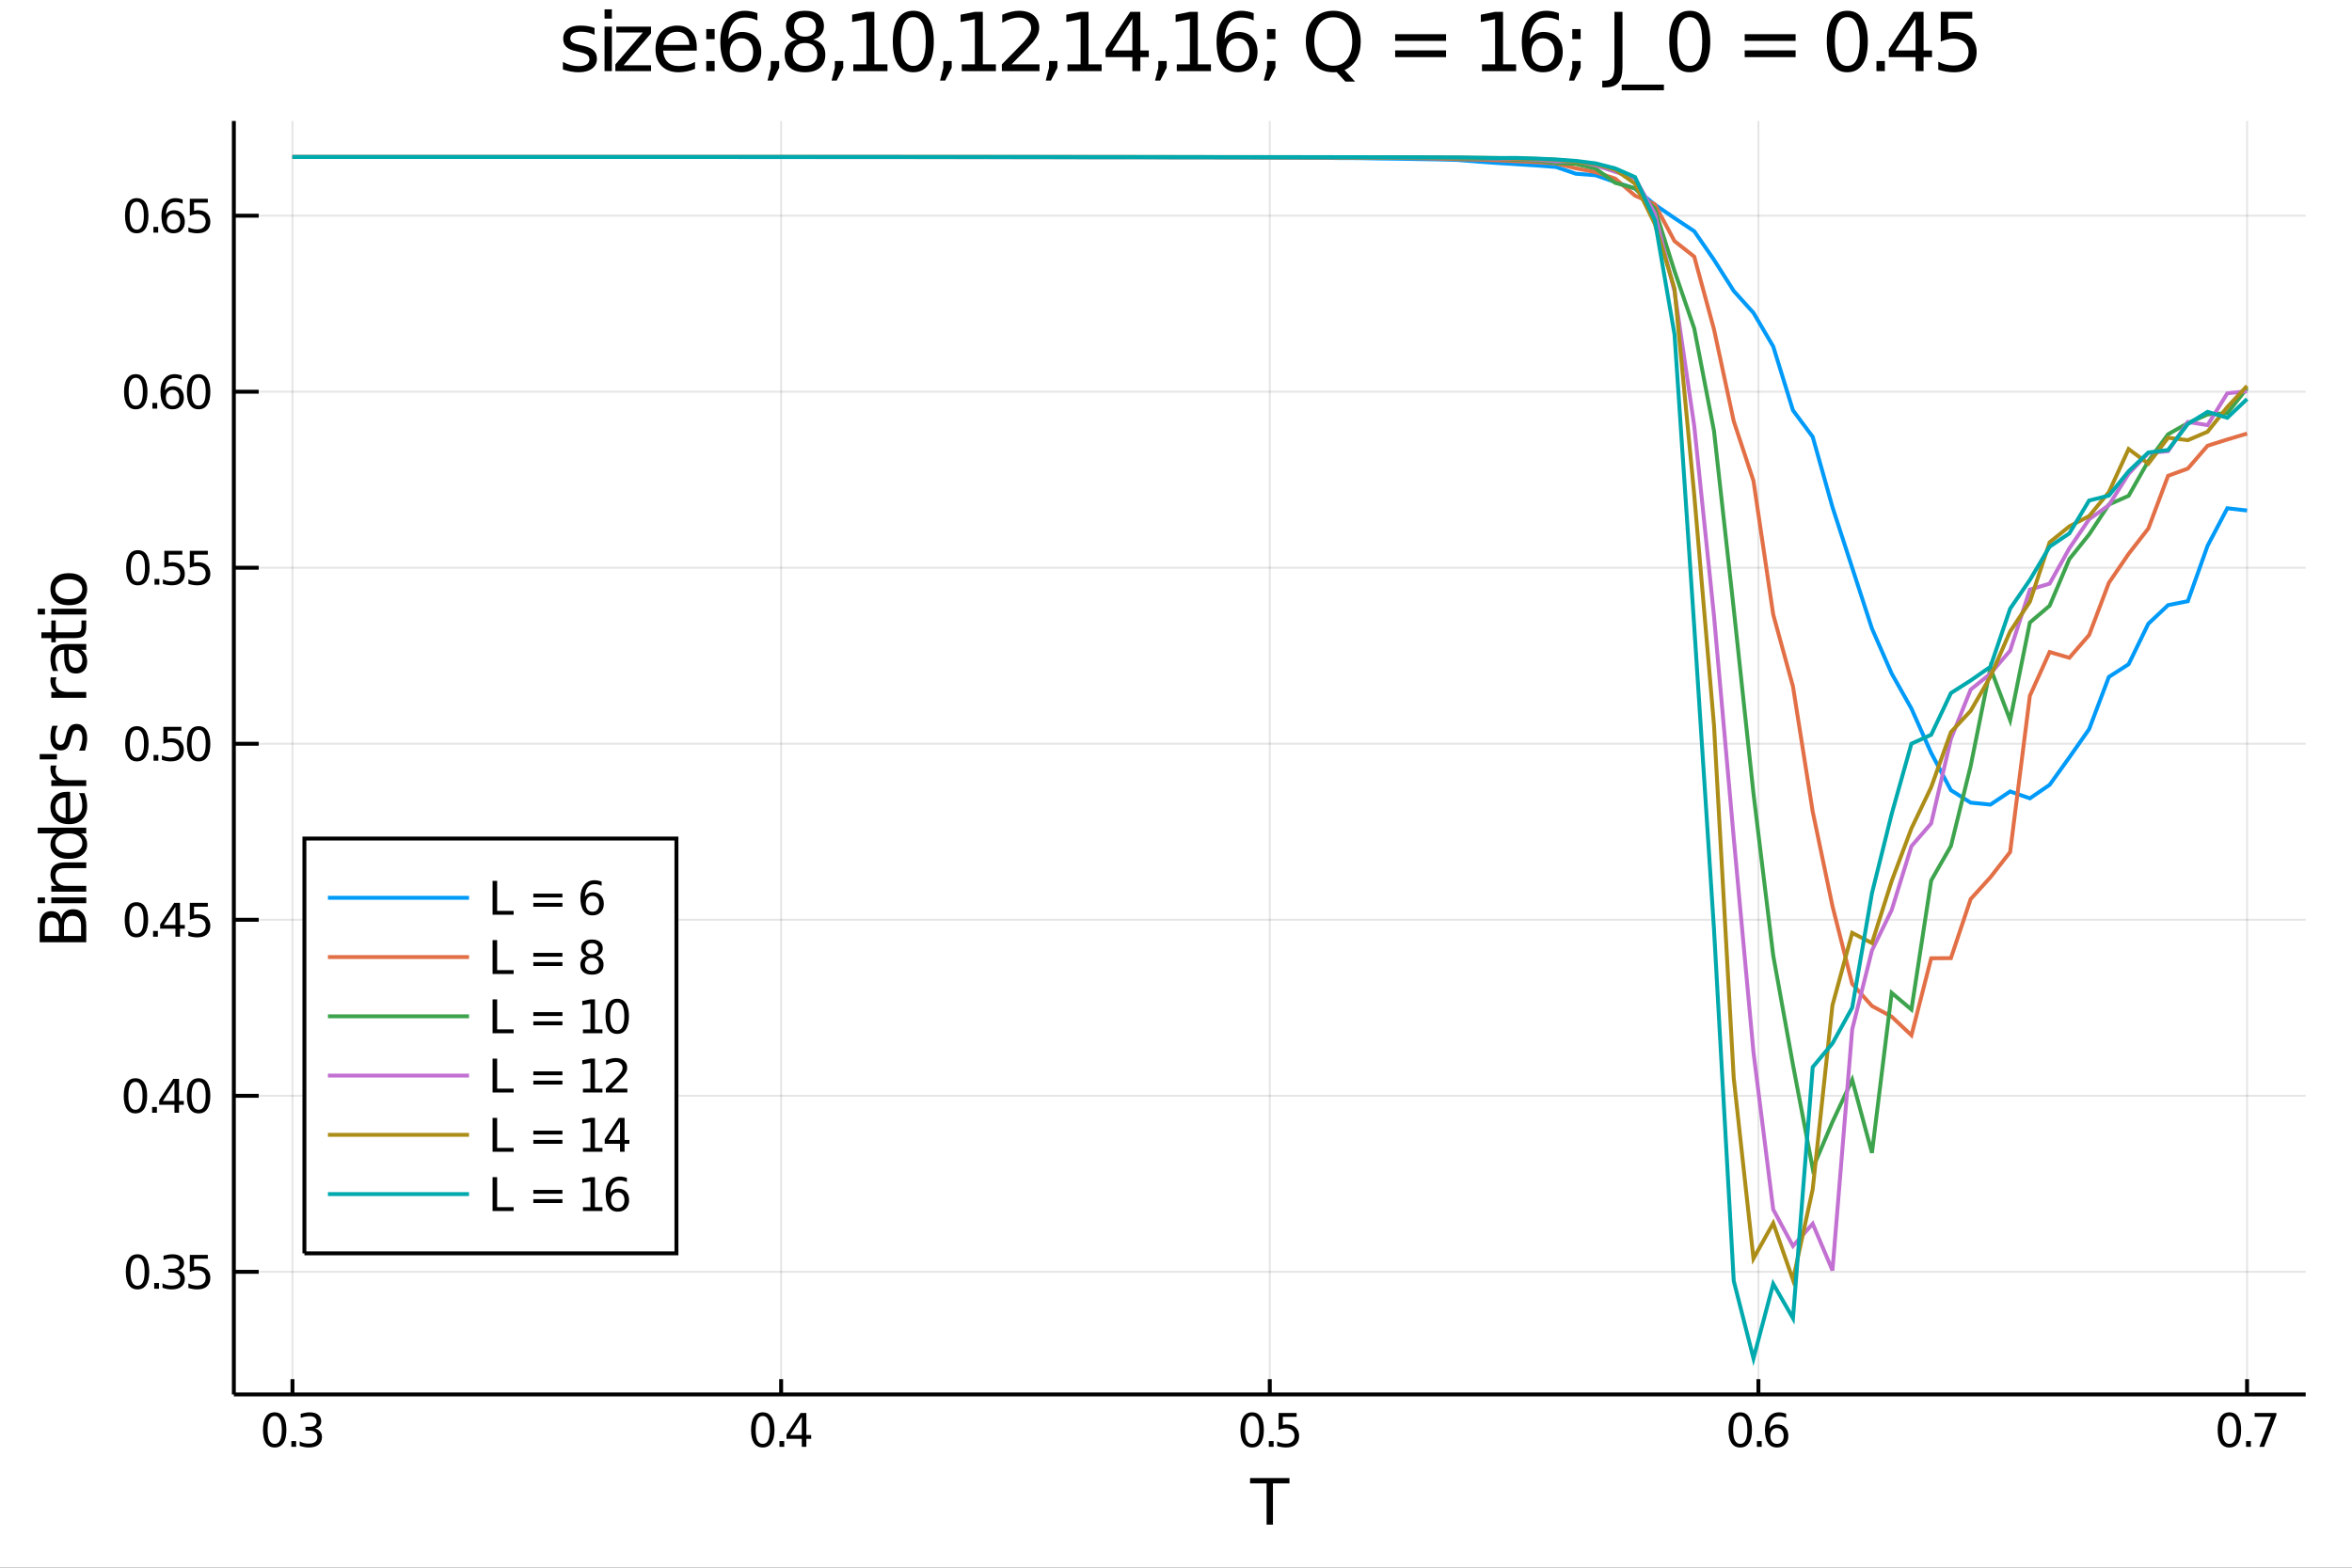 <?xml version="1.0" encoding="utf-8"?>
<svg xmlns="http://www.w3.org/2000/svg" xmlns:xlink="http://www.w3.org/1999/xlink" width="4800" height="3200" viewBox="0 0 19200 12800">
<rect x="0" y="0" width="19200" height="12800" fill="#333333" stroke="none"/>
<defs>
  <clipPath id="clip0800">
    <rect x="0" y="0" width="19200" height="12800"/>
  </clipPath>
</defs>
<path clip-path="url(#clip0800)" d="
M0 12800 L19200 12800 L19200 0 L0 0  Z
  " fill="#ffffff" fill-rule="evenodd" fill-opacity="1"/>
<defs>
  <clipPath id="clip0801">
    <rect x="3840" y="0" width="13441" height="12800"/>
  </clipPath>
</defs>
<path clip-path="url(#clip0800)" d="
M1908.93 11385.4 L18822 11385.4 L18822 987.777 L1908.93 987.777  Z
  " fill="#ffffff" fill-rule="evenodd" fill-opacity="1"/>
<defs>
  <clipPath id="clip0802">
    <rect x="1908" y="987" width="16914" height="10399"/>
  </clipPath>
</defs>
<polyline clip-path="url(#clip0802)" style="stroke:#000000; stroke-width:16; stroke-opacity:0.1; fill:none" points="
  2387.6,11385.4 2387.6,987.777 
  "/>
<polyline clip-path="url(#clip0802)" style="stroke:#000000; stroke-width:16; stroke-opacity:0.1; fill:none" points="
  6376.55,11385.4 6376.55,987.777 
  "/>
<polyline clip-path="url(#clip0802)" style="stroke:#000000; stroke-width:16; stroke-opacity:0.1; fill:none" points="
  10365.5,11385.4 10365.5,987.777 
  "/>
<polyline clip-path="url(#clip0802)" style="stroke:#000000; stroke-width:16; stroke-opacity:0.1; fill:none" points="
  14354.4,11385.4 14354.4,987.777 
  "/>
<polyline clip-path="url(#clip0802)" style="stroke:#000000; stroke-width:16; stroke-opacity:0.1; fill:none" points="
  18343.4,11385.4 18343.4,987.777 
  "/>
<polyline clip-path="url(#clip0802)" style="stroke:#000000; stroke-width:16; stroke-opacity:0.1; fill:none" points="
  1908.93,10384.3 18822,10384.3 
  "/>
<polyline clip-path="url(#clip0802)" style="stroke:#000000; stroke-width:16; stroke-opacity:0.1; fill:none" points="
  1908.93,8947.11 18822,8947.11 
  "/>
<polyline clip-path="url(#clip0802)" style="stroke:#000000; stroke-width:16; stroke-opacity:0.1; fill:none" points="
  1908.93,7509.91 18822,7509.91 
  "/>
<polyline clip-path="url(#clip0802)" style="stroke:#000000; stroke-width:16; stroke-opacity:0.1; fill:none" points="
  1908.93,6072.71 18822,6072.71 
  "/>
<polyline clip-path="url(#clip0802)" style="stroke:#000000; stroke-width:16; stroke-opacity:0.1; fill:none" points="
  1908.93,4635.51 18822,4635.51 
  "/>
<polyline clip-path="url(#clip0802)" style="stroke:#000000; stroke-width:16; stroke-opacity:0.1; fill:none" points="
  1908.93,3198.31 18822,3198.31 
  "/>
<polyline clip-path="url(#clip0802)" style="stroke:#000000; stroke-width:16; stroke-opacity:0.1; fill:none" points="
  1908.93,1761.12 18822,1761.12 
  "/>
<polyline clip-path="url(#clip0800)" style="stroke:#000000; stroke-width:32; stroke-opacity:1; fill:none" points="
  1908.93,11385.4 18822,11385.4 
  "/>
<polyline clip-path="url(#clip0800)" style="stroke:#000000; stroke-width:32; stroke-opacity:1; fill:none" points="
  1908.93,11385.4 1908.93,987.777 
  "/>
<polyline clip-path="url(#clip0800)" style="stroke:#000000; stroke-width:32; stroke-opacity:1; fill:none" points="
  2387.6,11385.4 2387.6,11260.7 
  "/>
<polyline clip-path="url(#clip0800)" style="stroke:#000000; stroke-width:32; stroke-opacity:1; fill:none" points="
  6376.55,11385.4 6376.55,11260.7 
  "/>
<polyline clip-path="url(#clip0800)" style="stroke:#000000; stroke-width:32; stroke-opacity:1; fill:none" points="
  10365.5,11385.4 10365.5,11260.7 
  "/>
<polyline clip-path="url(#clip0800)" style="stroke:#000000; stroke-width:32; stroke-opacity:1; fill:none" points="
  14354.4,11385.4 14354.4,11260.7 
  "/>
<polyline clip-path="url(#clip0800)" style="stroke:#000000; stroke-width:32; stroke-opacity:1; fill:none" points="
  18343.4,11385.4 18343.4,11260.7 
  "/>
<polyline clip-path="url(#clip0800)" style="stroke:#000000; stroke-width:32; stroke-opacity:1; fill:none" points="
  1908.93,10384.3 2111.89,10384.3 
  "/>
<polyline clip-path="url(#clip0800)" style="stroke:#000000; stroke-width:32; stroke-opacity:1; fill:none" points="
  1908.93,8947.11 2111.89,8947.11 
  "/>
<polyline clip-path="url(#clip0800)" style="stroke:#000000; stroke-width:32; stroke-opacity:1; fill:none" points="
  1908.93,7509.91 2111.89,7509.91 
  "/>
<polyline clip-path="url(#clip0800)" style="stroke:#000000; stroke-width:32; stroke-opacity:1; fill:none" points="
  1908.93,6072.71 2111.89,6072.71 
  "/>
<polyline clip-path="url(#clip0800)" style="stroke:#000000; stroke-width:32; stroke-opacity:1; fill:none" points="
  1908.93,4635.51 2111.89,4635.51 
  "/>
<polyline clip-path="url(#clip0800)" style="stroke:#000000; stroke-width:32; stroke-opacity:1; fill:none" points="
  1908.93,3198.31 2111.89,3198.31 
  "/>
<polyline clip-path="url(#clip0800)" style="stroke:#000000; stroke-width:32; stroke-opacity:1; fill:none" points="
  1908.93,1761.12 2111.89,1761.12 
  "/>
<path clip-path="url(#clip0800)" d="M 0 0 M2242.33 11561.4 Q2213.44 11561.4 2198.81 11589.9 Q2184.36 11618.2 2184.36 11675.3 Q2184.36 11732.1 2198.81 11760.6 Q2213.44 11789 2242.33 11789 Q2271.4 11789 2285.84 11760.6 Q2300.47 11732.1 2300.47 11675.3 Q2300.47 11618.2 2285.84 11589.9 Q2271.4 11561.4 2242.33 11561.4 M2242.33 11531.7 Q2288.81 11531.7 2313.25 11568.6 Q2337.88 11605.3 2337.88 11675.3 Q2337.88 11745.1 2313.25 11781.9 Q2288.81 11818.6 2242.33 11818.6 Q2195.84 11818.6 2171.21 11781.9 Q2146.77 11745.1 2146.77 11675.3 Q2146.77 11605.3 2171.21 11568.6 Q2195.84 11531.7 2242.33 11531.7 Z" fill="#000000" fill-rule="evenodd" fill-opacity="1" /><path clip-path="url(#clip0800)" d="M 0 0 M2378.44 11766.2 L2417.51 11766.2 L2417.51 11813.2 L2378.44 11813.2 L2378.44 11766.2 Z" fill="#000000" fill-rule="evenodd" fill-opacity="1" /><path clip-path="url(#clip0800)" d="M 0 0 M2571.4 11664.1 Q2598.25 11669.9 2613.25 11688 Q2628.43 11706.2 2628.43 11732.8 Q2628.43 11773.8 2600.29 11796.2 Q2572.14 11818.6 2520.29 11818.6 Q2502.88 11818.6 2484.36 11815.1 Q2466.03 11811.7 2446.4 11804.9 L2446.4 11768.8 Q2461.95 11777.8 2480.47 11782.5 Q2498.99 11787.1 2519.18 11787.1 Q2554.36 11787.1 2572.69 11773.2 Q2591.21 11759.3 2591.21 11732.8 Q2591.21 11708.4 2573.99 11694.7 Q2556.95 11680.8 2526.4 11680.8 L2494.18 11680.8 L2494.18 11650.1 L2527.88 11650.1 Q2555.47 11650.1 2570.1 11639.1 Q2584.73 11628 2584.73 11607.3 Q2584.73 11586 2569.55 11574.7 Q2554.55 11563.2 2526.4 11563.2 Q2511.03 11563.2 2493.44 11566.5 Q2475.84 11569.9 2454.73 11576.9 L2454.73 11543.6 Q2476.03 11537.7 2494.55 11534.7 Q2513.25 11531.7 2529.73 11531.7 Q2572.32 11531.7 2597.14 11551.2 Q2621.95 11570.4 2621.95 11603.4 Q2621.95 11626.4 2608.8 11642.3 Q2595.66 11658 2571.4 11664.1 Z" fill="#000000" fill-rule="evenodd" fill-opacity="1" /><path clip-path="url(#clip0800)" d="M 0 0 M6226.73 11561.4 Q6197.84 11561.4 6183.21 11589.9 Q6168.77 11618.2 6168.77 11675.3 Q6168.77 11732.1 6183.21 11760.6 Q6197.84 11789 6226.73 11789 Q6255.81 11789 6270.25 11760.6 Q6284.88 11732.1 6284.88 11675.3 Q6284.88 11618.2 6270.25 11589.9 Q6255.81 11561.4 6226.73 11561.4 M6226.73 11531.7 Q6273.21 11531.7 6297.66 11568.6 Q6322.29 11605.3 6322.29 11675.3 Q6322.29 11745.1 6297.66 11781.9 Q6273.21 11818.6 6226.73 11818.6 Q6180.25 11818.6 6155.62 11781.9 Q6131.18 11745.1 6131.18 11675.3 Q6131.18 11605.3 6155.62 11568.6 Q6180.25 11531.7 6226.73 11531.7 Z" fill="#000000" fill-rule="evenodd" fill-opacity="1" /><path clip-path="url(#clip0800)" d="M 0 0 M6362.84 11766.2 L6401.92 11766.2 L6401.92 11813.2 L6362.84 11813.2 L6362.84 11766.2 Z" fill="#000000" fill-rule="evenodd" fill-opacity="1" /><path clip-path="url(#clip0800)" d="M 0 0 M6545.25 11569.3 L6450.8 11716.9 L6545.25 11716.9 L6545.25 11569.3 M6535.43 11536.7 L6582.47 11536.7 L6582.47 11716.9 L6621.91 11716.9 L6621.91 11748 L6582.47 11748 L6582.47 11813.2 L6545.25 11813.2 L6545.25 11748 L6420.43 11748 L6420.43 11711.9 L6535.43 11536.7 Z" fill="#000000" fill-rule="evenodd" fill-opacity="1" /><path clip-path="url(#clip0800)" d="M 0 0 M10221.6 11561.4 Q10192.7 11561.4 10178.1 11589.9 Q10163.6 11618.2 10163.6 11675.3 Q10163.6 11732.1 10178.1 11760.6 Q10192.7 11789 10221.6 11789 Q10250.7 11789 10265.1 11760.6 Q10279.7 11732.1 10279.7 11675.3 Q10279.7 11618.2 10265.1 11589.9 Q10250.7 11561.4 10221.6 11561.4 M10221.6 11531.7 Q10268.1 11531.7 10292.5 11568.6 Q10317.2 11605.3 10317.2 11675.3 Q10317.2 11745.1 10292.5 11781.9 Q10268.1 11818.6 10221.6 11818.6 Q10175.1 11818.6 10150.5 11781.9 Q10126 11745.1 10126 11675.3 Q10126 11605.3 10150.5 11568.6 Q10175.1 11531.7 10221.6 11531.7 Z" fill="#000000" fill-rule="evenodd" fill-opacity="1" /><path clip-path="url(#clip0800)" d="M 0 0 M10357.7 11766.2 L10396.8 11766.2 L10396.8 11813.2 L10357.7 11813.2 L10357.7 11766.2 Z" fill="#000000" fill-rule="evenodd" fill-opacity="1" /><path clip-path="url(#clip0800)" d="M 0 0 M10437.7 11536.7 L10584.6 11536.7 L10584.6 11568.2 L10472 11568.2 L10472 11636 Q10480.1 11633.2 10488.3 11631.9 Q10496.4 11630.4 10504.6 11630.4 Q10550.9 11630.4 10577.9 11655.8 Q10604.9 11681.2 10604.9 11724.5 Q10604.9 11769.1 10577.2 11794 Q10549.4 11818.6 10498.8 11818.6 Q10481.4 11818.6 10463.3 11815.6 Q10445.3 11812.7 10426 11806.7 L10426 11769.1 Q10442.7 11778.2 10460.5 11782.7 Q10478.3 11787.1 10498.1 11787.1 Q10530.1 11787.1 10548.8 11770.3 Q10567.5 11753.4 10567.5 11724.5 Q10567.5 11695.6 10548.8 11678.8 Q10530.1 11661.9 10498.1 11661.9 Q10483.1 11661.9 10468.1 11665.3 Q10453.3 11668.6 10437.7 11675.6 L10437.7 11536.7 Z" fill="#000000" fill-rule="evenodd" fill-opacity="1" /><path clip-path="url(#clip0800)" d="M 0 0 M14205.9 11561.4 Q14177 11561.4 14162.4 11589.9 Q14148 11618.2 14148 11675.3 Q14148 11732.1 14162.4 11760.6 Q14177 11789 14205.9 11789 Q14235 11789 14249.4 11760.6 Q14264.1 11732.1 14264.1 11675.3 Q14264.1 11618.2 14249.4 11589.9 Q14235 11561.4 14205.9 11561.4 M14205.9 11531.7 Q14252.4 11531.7 14276.8 11568.6 Q14301.5 11605.3 14301.5 11675.3 Q14301.5 11745.1 14276.8 11781.9 Q14252.4 11818.6 14205.9 11818.6 Q14159.4 11818.6 14134.8 11781.9 Q14110.4 11745.1 14110.4 11675.3 Q14110.4 11605.3 14134.8 11568.6 Q14159.4 11531.7 14205.9 11531.7 Z" fill="#000000" fill-rule="evenodd" fill-opacity="1" /><path clip-path="url(#clip0800)" d="M 0 0 M14342 11766.2 L14381.1 11766.2 L14381.1 11813.2 L14342 11813.2 L14342 11766.2 Z" fill="#000000" fill-rule="evenodd" fill-opacity="1" /><path clip-path="url(#clip0800)" d="M 0 0 M14506.3 11660.1 Q14481.1 11660.1 14466.3 11677.3 Q14451.7 11694.5 14451.7 11724.5 Q14451.7 11754.3 14466.3 11771.7 Q14481.1 11789 14506.3 11789 Q14531.5 11789 14546.1 11771.7 Q14560.9 11754.3 14560.9 11724.5 Q14560.9 11694.5 14546.1 11677.3 Q14531.5 11660.1 14506.3 11660.1 M14580.5 11542.8 L14580.5 11576.9 Q14566.5 11570.3 14552 11566.7 Q14537.8 11563.2 14523.7 11563.2 Q14486.7 11563.2 14467 11588.2 Q14447.6 11613.2 14444.8 11663.8 Q14455.7 11647.7 14472.2 11639.1 Q14488.7 11630.4 14508.5 11630.4 Q14550.2 11630.4 14574.2 11655.8 Q14598.5 11681 14598.5 11724.5 Q14598.5 11767.1 14573.3 11792.8 Q14548.1 11818.6 14506.3 11818.6 Q14458.3 11818.6 14432.9 11781.9 Q14407.6 11745.1 14407.6 11675.3 Q14407.6 11609.7 14438.7 11570.8 Q14469.8 11531.7 14522.2 11531.7 Q14536.3 11531.7 14550.5 11534.5 Q14565 11537.3 14580.5 11542.8 Z" fill="#000000" fill-rule="evenodd" fill-opacity="1" /><path clip-path="url(#clip0800)" d="M 0 0 M18199.1 11561.4 Q18170.2 11561.4 18155.6 11589.9 Q18141.2 11618.2 18141.2 11675.3 Q18141.2 11732.1 18155.6 11760.6 Q18170.2 11789 18199.1 11789 Q18228.2 11789 18242.6 11760.6 Q18257.3 11732.1 18257.3 11675.3 Q18257.3 11618.2 18242.6 11589.9 Q18228.2 11561.4 18199.1 11561.4 M18199.1 11531.7 Q18245.6 11531.7 18270 11568.6 Q18294.7 11605.3 18294.7 11675.3 Q18294.7 11745.1 18270 11781.9 Q18245.6 11818.6 18199.1 11818.6 Q18152.6 11818.6 18128 11781.9 Q18103.6 11745.1 18103.6 11675.3 Q18103.6 11605.3 18128 11568.6 Q18152.6 11531.7 18199.1 11531.7 Z" fill="#000000" fill-rule="evenodd" fill-opacity="1" /><path clip-path="url(#clip0800)" d="M 0 0 M18335.2 11766.2 L18374.3 11766.2 L18374.3 11813.2 L18335.2 11813.2 L18335.2 11766.2 Z" fill="#000000" fill-rule="evenodd" fill-opacity="1" /><path clip-path="url(#clip0800)" d="M 0 0 M18405.4 11536.7 L18583.2 11536.7 L18583.2 11552.7 L18482.8 11813.2 L18443.7 11813.2 L18538.2 11568.2 L18405.4 11568.2 L18405.4 11536.7 Z" fill="#000000" fill-rule="evenodd" fill-opacity="1" /><path clip-path="url(#clip0800)" d="M 0 0 M1122.67 10270.7 Q1093.78 10270.7 1079.15 10299.2 Q1064.71 10327.5 1064.71 10384.6 Q1064.71 10441.4 1079.15 10470 Q1093.78 10498.3 1122.67 10498.3 Q1151.75 10498.3 1166.19 10470 Q1180.82 10441.4 1180.82 10384.6 Q1180.82 10327.5 1166.19 10299.2 Q1151.75 10270.7 1122.67 10270.7 M1122.67 10241.1 Q1169.15 10241.1 1193.6 10277.9 Q1218.23 10314.6 1218.23 10384.6 Q1218.23 10454.4 1193.6 10491.2 Q1169.15 10527.9 1122.67 10527.9 Q1076.19 10527.9 1051.56 10491.2 Q1027.12 10454.4 1027.12 10384.6 Q1027.12 10314.6 1051.56 10277.9 Q1076.19 10241.1 1122.67 10241.1 Z" fill="#000000" fill-rule="evenodd" fill-opacity="1" /><path clip-path="url(#clip0800)" d="M 0 0 M1258.78 10475.5 L1297.86 10475.5 L1297.86 10522.5 L1258.78 10522.5 L1258.78 10475.5 Z" fill="#000000" fill-rule="evenodd" fill-opacity="1" /><path clip-path="url(#clip0800)" d="M 0 0 M1451.75 10373.5 Q1478.6 10379.2 1493.6 10397.4 Q1508.78 10415.5 1508.78 10442.2 Q1508.78 10483.1 1480.63 10505.5 Q1452.49 10527.9 1400.63 10527.9 Q1383.23 10527.9 1364.71 10524.4 Q1346.38 10521.1 1326.75 10514.2 L1326.75 10478.1 Q1342.3 10487.2 1360.82 10491.8 Q1379.34 10496.4 1399.52 10496.4 Q1434.71 10496.4 1453.04 10482.5 Q1471.56 10468.7 1471.56 10442.2 Q1471.56 10417.7 1454.34 10404 Q1437.3 10390.1 1406.75 10390.1 L1374.52 10390.1 L1374.52 10359.4 L1408.23 10359.4 Q1435.82 10359.4 1450.45 10348.5 Q1465.08 10337.4 1465.08 10316.6 Q1465.08 10295.3 1449.89 10284 Q1434.89 10272.5 1406.75 10272.5 Q1391.38 10272.5 1373.78 10275.9 Q1356.19 10279.2 1335.08 10286.2 L1335.08 10252.9 Q1356.38 10247 1374.89 10244 Q1393.6 10241.1 1410.08 10241.1 Q1452.67 10241.1 1477.49 10260.5 Q1502.3 10279.8 1502.3 10312.7 Q1502.3 10335.7 1489.15 10351.6 Q1476 10367.4 1451.75 10373.5 Z" fill="#000000" fill-rule="evenodd" fill-opacity="1" /><path clip-path="url(#clip0800)" d="M 0 0 M1549.71 10246.1 L1696.56 10246.1 L1696.56 10277.5 L1583.97 10277.5 L1583.97 10345.3 Q1592.12 10342.5 1600.26 10341.2 Q1608.41 10339.8 1616.56 10339.8 Q1662.86 10339.8 1689.89 10365.1 Q1716.93 10390.5 1716.93 10433.8 Q1716.93 10478.5 1689.15 10503.3 Q1661.37 10527.9 1610.82 10527.9 Q1593.41 10527.9 1575.26 10525 Q1557.3 10522 1538.04 10516.1 L1538.04 10478.5 Q1554.71 10487.5 1572.49 10492 Q1590.26 10496.4 1610.08 10496.4 Q1642.11 10496.4 1660.82 10479.6 Q1679.52 10462.7 1679.52 10433.8 Q1679.52 10405 1660.82 10388.1 Q1642.11 10371.2 1610.08 10371.2 Q1595.08 10371.2 1580.08 10374.6 Q1565.26 10377.9 1549.71 10385 L1549.71 10246.1 Z" fill="#000000" fill-rule="evenodd" fill-opacity="1" /><path clip-path="url(#clip0800)" d="M 0 0 M1105.64 8833.5 Q1076.75 8833.5 1062.12 8862.01 Q1047.67 8890.35 1047.67 8947.38 Q1047.67 9004.24 1062.12 9032.75 Q1076.75 9061.09 1105.64 9061.09 Q1134.71 9061.09 1149.15 9032.75 Q1163.78 9004.24 1163.78 8947.38 Q1163.78 8890.35 1149.15 8862.01 Q1134.71 8833.5 1105.64 8833.5 M1105.64 8803.87 Q1152.12 8803.87 1176.56 8840.72 Q1201.19 8877.38 1201.19 8947.38 Q1201.19 9017.2 1176.56 9054.05 Q1152.12 9090.72 1105.64 9090.72 Q1059.16 9090.72 1034.53 9054.05 Q1010.08 9017.2 1010.08 8947.38 Q1010.08 8877.38 1034.53 8840.72 Q1059.16 8803.87 1105.64 8803.87 Z" fill="#000000" fill-rule="evenodd" fill-opacity="1" /><path clip-path="url(#clip0800)" d="M 0 0 M1241.75 9038.31 L1280.82 9038.31 L1280.82 9085.35 L1241.75 9085.35 L1241.75 9038.31 Z" fill="#000000" fill-rule="evenodd" fill-opacity="1" /><path clip-path="url(#clip0800)" d="M 0 0 M1424.15 8841.46 L1329.71 8989.05 L1424.15 8989.05 L1424.15 8841.46 M1414.34 8808.87 L1461.38 8808.87 L1461.38 8989.05 L1500.82 8989.05 L1500.82 9020.16 L1461.38 9020.16 L1461.38 9085.35 L1424.15 9085.35 L1424.15 9020.16 L1299.34 9020.16 L1299.34 8984.05 L1414.34 8808.87 Z" fill="#000000" fill-rule="evenodd" fill-opacity="1" /><path clip-path="url(#clip0800)" d="M 0 0 M1621.37 8833.5 Q1592.49 8833.5 1577.86 8862.01 Q1563.41 8890.35 1563.41 8947.38 Q1563.41 9004.24 1577.86 9032.75 Q1592.49 9061.09 1621.37 9061.09 Q1650.45 9061.09 1664.89 9032.75 Q1679.52 9004.24 1679.52 8947.38 Q1679.52 8890.35 1664.89 8862.01 Q1650.45 8833.5 1621.37 8833.5 M1621.37 8803.87 Q1667.86 8803.87 1692.3 8840.72 Q1716.93 8877.38 1716.93 8947.38 Q1716.93 9017.2 1692.3 9054.05 Q1667.86 9090.72 1621.37 9090.72 Q1574.89 9090.72 1550.26 9054.05 Q1525.82 9017.2 1525.82 8947.38 Q1525.82 8877.38 1550.26 8840.72 Q1574.89 8803.87 1621.37 8803.87 Z" fill="#000000" fill-rule="evenodd" fill-opacity="1" /><path clip-path="url(#clip0800)" d="M 0 0 M1113.6 7396.3 Q1084.71 7396.3 1070.08 7424.82 Q1055.64 7453.15 1055.64 7510.19 Q1055.64 7567.04 1070.08 7595.56 Q1084.71 7623.89 1113.6 7623.89 Q1142.67 7623.89 1157.12 7595.56 Q1171.75 7567.04 1171.75 7510.19 Q1171.75 7453.15 1157.12 7424.82 Q1142.67 7396.3 1113.6 7396.3 M1113.6 7366.67 Q1160.08 7366.67 1184.52 7403.52 Q1209.15 7440.19 1209.15 7510.19 Q1209.15 7580 1184.52 7616.85 Q1160.08 7653.52 1113.6 7653.52 Q1067.12 7653.52 1042.49 7616.85 Q1018.04 7580 1018.04 7510.19 Q1018.04 7440.19 1042.49 7403.52 Q1067.12 7366.67 1113.6 7366.67 Z" fill="#000000" fill-rule="evenodd" fill-opacity="1" /><path clip-path="url(#clip0800)" d="M 0 0 M1249.71 7601.11 L1288.78 7601.11 L1288.78 7648.15 L1249.71 7648.15 L1249.71 7601.11 Z" fill="#000000" fill-rule="evenodd" fill-opacity="1" /><path clip-path="url(#clip0800)" d="M 0 0 M1432.12 7404.26 L1337.67 7551.85 L1432.12 7551.85 L1432.12 7404.26 M1422.3 7371.67 L1469.34 7371.67 L1469.34 7551.85 L1508.78 7551.85 L1508.78 7582.96 L1469.34 7582.96 L1469.34 7648.15 L1432.12 7648.15 L1432.12 7582.96 L1307.3 7582.96 L1307.3 7546.85 L1422.3 7371.67 Z" fill="#000000" fill-rule="evenodd" fill-opacity="1" /><path clip-path="url(#clip0800)" d="M 0 0 M1549.71 7371.67 L1696.56 7371.67 L1696.56 7403.15 L1583.97 7403.15 L1583.97 7470.93 Q1592.12 7468.15 1600.26 7466.85 Q1608.41 7465.37 1616.56 7465.37 Q1662.86 7465.37 1689.89 7490.74 Q1716.93 7516.11 1716.93 7559.44 Q1716.93 7604.07 1689.15 7628.89 Q1661.37 7653.52 1610.82 7653.52 Q1593.41 7653.52 1575.26 7650.56 Q1557.3 7647.59 1538.04 7641.67 L1538.04 7604.07 Q1554.71 7613.15 1572.49 7617.59 Q1590.26 7622.04 1610.08 7622.04 Q1642.11 7622.04 1660.82 7605.19 Q1679.52 7588.33 1679.52 7559.44 Q1679.52 7530.56 1660.82 7513.7 Q1642.11 7496.85 1610.08 7496.85 Q1595.08 7496.85 1580.08 7500.19 Q1565.26 7503.52 1549.71 7510.56 L1549.71 7371.67 Z" fill="#000000" fill-rule="evenodd" fill-opacity="1" /><path clip-path="url(#clip0800)" d="M 0 0 M1117.49 5959.1 Q1088.6 5959.1 1073.97 5987.62 Q1059.53 6015.95 1059.53 6072.99 Q1059.53 6129.84 1073.97 6158.36 Q1088.6 6186.69 1117.49 6186.69 Q1146.56 6186.69 1161.01 6158.36 Q1175.64 6129.84 1175.64 6072.99 Q1175.64 6015.95 1161.01 5987.62 Q1146.56 5959.1 1117.49 5959.1 M1117.49 5929.47 Q1163.97 5929.47 1188.41 5966.32 Q1213.04 6002.99 1213.04 6072.99 Q1213.04 6142.8 1188.41 6179.65 Q1163.97 6216.32 1117.49 6216.32 Q1071.01 6216.32 1046.38 6179.65 Q1021.93 6142.8 1021.93 6072.99 Q1021.93 6002.99 1046.38 5966.32 Q1071.01 5929.47 1117.49 5929.47 Z" fill="#000000" fill-rule="evenodd" fill-opacity="1" /><path clip-path="url(#clip0800)" d="M 0 0 M1253.6 6163.91 L1292.67 6163.91 L1292.67 6210.95 L1253.6 6210.95 L1253.6 6163.91 Z" fill="#000000" fill-rule="evenodd" fill-opacity="1" /><path clip-path="url(#clip0800)" d="M 0 0 M1333.6 5934.47 L1480.45 5934.47 L1480.45 5965.95 L1367.86 5965.95 L1367.86 6033.73 Q1376.01 6030.95 1384.15 6029.65 Q1392.3 6028.17 1400.45 6028.17 Q1446.75 6028.17 1473.78 6053.54 Q1500.82 6078.91 1500.82 6122.25 Q1500.82 6166.88 1473.04 6191.69 Q1445.26 6216.32 1394.71 6216.32 Q1377.3 6216.32 1359.15 6213.36 Q1341.19 6210.39 1321.93 6204.47 L1321.93 6166.88 Q1338.6 6175.95 1356.38 6180.39 Q1374.15 6184.84 1393.97 6184.84 Q1426 6184.84 1444.71 6167.99 Q1463.41 6151.14 1463.41 6122.25 Q1463.41 6093.36 1444.71 6076.51 Q1426 6059.65 1393.97 6059.65 Q1378.97 6059.65 1363.97 6062.99 Q1349.15 6066.32 1333.6 6073.36 L1333.6 5934.47 Z" fill="#000000" fill-rule="evenodd" fill-opacity="1" /><path clip-path="url(#clip0800)" d="M 0 0 M1621.37 5959.1 Q1592.49 5959.1 1577.86 5987.62 Q1563.41 6015.95 1563.41 6072.99 Q1563.41 6129.84 1577.86 6158.36 Q1592.49 6186.69 1621.37 6186.69 Q1650.45 6186.69 1664.89 6158.36 Q1679.52 6129.84 1679.52 6072.99 Q1679.52 6015.95 1664.89 5987.62 Q1650.45 5959.1 1621.37 5959.1 M1621.37 5929.47 Q1667.86 5929.47 1692.3 5966.32 Q1716.93 6002.99 1716.93 6072.99 Q1716.93 6142.8 1692.3 6179.65 Q1667.86 6216.32 1621.37 6216.32 Q1574.89 6216.32 1550.26 6179.65 Q1525.82 6142.8 1525.82 6072.99 Q1525.82 6002.99 1550.26 5966.32 Q1574.89 5929.47 1621.37 5929.47 Z" fill="#000000" fill-rule="evenodd" fill-opacity="1" /><path clip-path="url(#clip0800)" d="M 0 0 M1125.45 4521.9 Q1096.56 4521.9 1081.93 4550.42 Q1067.49 4578.75 1067.49 4635.79 Q1067.49 4692.64 1081.93 4721.16 Q1096.56 4749.49 1125.45 4749.49 Q1154.52 4749.49 1168.97 4721.16 Q1183.6 4692.64 1183.6 4635.79 Q1183.6 4578.75 1168.97 4550.42 Q1154.52 4521.9 1125.45 4521.9 M1125.45 4492.27 Q1171.93 4492.27 1196.38 4529.12 Q1221.01 4565.79 1221.01 4635.79 Q1221.01 4705.6 1196.38 4742.46 Q1171.93 4779.12 1125.45 4779.12 Q1078.97 4779.12 1054.34 4742.46 Q1029.9 4705.6 1029.9 4635.79 Q1029.9 4565.79 1054.34 4529.12 Q1078.97 4492.27 1125.45 4492.27 Z" fill="#000000" fill-rule="evenodd" fill-opacity="1" /><path clip-path="url(#clip0800)" d="M 0 0 M1261.56 4726.71 L1300.64 4726.71 L1300.64 4773.75 L1261.56 4773.75 L1261.56 4726.71 Z" fill="#000000" fill-rule="evenodd" fill-opacity="1" /><path clip-path="url(#clip0800)" d="M 0 0 M1341.56 4497.27 L1488.41 4497.27 L1488.41 4528.75 L1375.82 4528.75 L1375.82 4596.53 Q1383.97 4593.75 1392.12 4592.46 Q1400.26 4590.97 1408.41 4590.97 Q1454.71 4590.97 1481.75 4616.35 Q1508.78 4641.72 1508.78 4685.05 Q1508.78 4729.68 1481 4754.49 Q1453.23 4779.12 1402.67 4779.12 Q1385.26 4779.12 1367.12 4776.16 Q1349.15 4773.2 1329.89 4767.27 L1329.89 4729.68 Q1346.56 4738.75 1364.34 4743.2 Q1382.12 4747.64 1401.93 4747.64 Q1433.97 4747.64 1452.67 4730.79 Q1471.38 4713.94 1471.38 4685.05 Q1471.38 4656.16 1452.67 4639.31 Q1433.97 4622.46 1401.93 4622.46 Q1386.93 4622.46 1371.93 4625.79 Q1357.12 4629.12 1341.56 4636.16 L1341.56 4497.27 Z" fill="#000000" fill-rule="evenodd" fill-opacity="1" /><path clip-path="url(#clip0800)" d="M 0 0 M1549.71 4497.27 L1696.56 4497.27 L1696.56 4528.75 L1583.97 4528.75 L1583.97 4596.53 Q1592.12 4593.75 1600.26 4592.46 Q1608.41 4590.97 1616.56 4590.97 Q1662.86 4590.97 1689.89 4616.35 Q1716.93 4641.72 1716.93 4685.05 Q1716.93 4729.68 1689.15 4754.49 Q1661.37 4779.12 1610.82 4779.12 Q1593.41 4779.12 1575.26 4776.16 Q1557.3 4773.2 1538.04 4767.27 L1538.04 4729.68 Q1554.71 4738.75 1572.49 4743.2 Q1590.26 4747.64 1610.08 4747.64 Q1642.11 4747.64 1660.82 4730.79 Q1679.52 4713.94 1679.52 4685.05 Q1679.52 4656.16 1660.82 4639.31 Q1642.11 4622.46 1610.08 4622.46 Q1595.08 4622.46 1580.08 4625.79 Q1565.26 4629.12 1549.71 4636.16 L1549.71 4497.27 Z" fill="#000000" fill-rule="evenodd" fill-opacity="1" /><path clip-path="url(#clip0800)" d="M 0 0 M1108.23 3084.7 Q1079.34 3084.7 1064.71 3113.22 Q1050.27 3141.55 1050.27 3198.59 Q1050.27 3255.44 1064.71 3283.96 Q1079.34 3312.29 1108.23 3312.29 Q1137.3 3312.29 1151.75 3283.96 Q1166.38 3255.44 1166.38 3198.59 Q1166.38 3141.55 1151.75 3113.22 Q1137.3 3084.7 1108.23 3084.7 M1108.23 3055.07 Q1154.71 3055.07 1179.15 3091.93 Q1203.78 3128.59 1203.78 3198.59 Q1203.78 3268.41 1179.15 3305.26 Q1154.71 3341.92 1108.23 3341.92 Q1061.75 3341.92 1037.12 3305.26 Q1012.67 3268.41 1012.67 3198.59 Q1012.67 3128.59 1037.12 3091.93 Q1061.75 3055.07 1108.23 3055.07 Z" fill="#000000" fill-rule="evenodd" fill-opacity="1" /><path clip-path="url(#clip0800)" d="M 0 0 M1244.34 3289.52 L1283.41 3289.52 L1283.41 3336.55 L1244.34 3336.55 L1244.34 3289.52 Z" fill="#000000" fill-rule="evenodd" fill-opacity="1" /><path clip-path="url(#clip0800)" d="M 0 0 M1408.6 3183.41 Q1383.41 3183.41 1368.6 3200.63 Q1353.97 3217.85 1353.97 3247.85 Q1353.97 3277.67 1368.6 3295.07 Q1383.41 3312.29 1408.6 3312.29 Q1433.78 3312.29 1448.41 3295.07 Q1463.23 3277.67 1463.23 3247.85 Q1463.23 3217.85 1448.41 3200.63 Q1433.78 3183.41 1408.6 3183.41 M1482.86 3066.18 L1482.86 3100.26 Q1468.78 3093.59 1454.34 3090.07 Q1440.08 3086.56 1426 3086.56 Q1388.97 3086.56 1369.34 3111.55 Q1349.89 3136.55 1347.12 3187.11 Q1358.04 3171 1374.52 3162.48 Q1391.01 3153.78 1410.82 3153.78 Q1452.49 3153.78 1476.56 3179.15 Q1500.82 3204.33 1500.82 3247.85 Q1500.82 3290.44 1475.63 3316.18 Q1450.45 3341.92 1408.6 3341.92 Q1360.63 3341.92 1335.26 3305.26 Q1309.89 3268.41 1309.89 3198.59 Q1309.89 3133.04 1341.01 3094.15 Q1372.12 3055.07 1424.52 3055.07 Q1438.6 3055.07 1452.86 3057.85 Q1467.3 3060.63 1482.86 3066.18 Z" fill="#000000" fill-rule="evenodd" fill-opacity="1" /><path clip-path="url(#clip0800)" d="M 0 0 M1621.37 3084.7 Q1592.49 3084.7 1577.86 3113.22 Q1563.41 3141.55 1563.41 3198.59 Q1563.41 3255.44 1577.86 3283.96 Q1592.49 3312.29 1621.37 3312.29 Q1650.45 3312.29 1664.89 3283.96 Q1679.52 3255.44 1679.52 3198.59 Q1679.52 3141.55 1664.89 3113.22 Q1650.45 3084.7 1621.37 3084.7 M1621.37 3055.07 Q1667.86 3055.07 1692.3 3091.93 Q1716.93 3128.59 1716.93 3198.59 Q1716.93 3268.41 1692.3 3305.26 Q1667.86 3341.92 1621.37 3341.92 Q1574.89 3341.92 1550.26 3305.26 Q1525.82 3268.41 1525.82 3198.59 Q1525.82 3128.59 1550.26 3091.93 Q1574.89 3055.07 1621.37 3055.07 Z" fill="#000000" fill-rule="evenodd" fill-opacity="1" /><path clip-path="url(#clip0800)" d="M 0 0 M1116.19 1647.51 Q1087.3 1647.51 1072.67 1676.02 Q1058.23 1704.36 1058.23 1761.39 Q1058.23 1818.25 1072.67 1846.76 Q1087.3 1875.1 1116.19 1875.1 Q1145.27 1875.1 1159.71 1846.76 Q1174.34 1818.25 1174.34 1761.39 Q1174.34 1704.36 1159.71 1676.02 Q1145.27 1647.51 1116.19 1647.51 M1116.19 1617.88 Q1162.67 1617.88 1187.12 1654.73 Q1211.75 1691.39 1211.75 1761.39 Q1211.75 1831.21 1187.12 1868.06 Q1162.67 1904.73 1116.19 1904.73 Q1069.71 1904.73 1045.08 1868.06 Q1020.64 1831.21 1020.64 1761.39 Q1020.64 1691.39 1045.08 1654.73 Q1069.71 1617.88 1116.19 1617.88 Z" fill="#000000" fill-rule="evenodd" fill-opacity="1" /><path clip-path="url(#clip0800)" d="M 0 0 M1252.3 1852.32 L1291.38 1852.32 L1291.38 1899.36 L1252.3 1899.36 L1252.3 1852.32 Z" fill="#000000" fill-rule="evenodd" fill-opacity="1" /><path clip-path="url(#clip0800)" d="M 0 0 M1416.56 1746.21 Q1391.38 1746.21 1376.56 1763.43 Q1361.93 1780.65 1361.93 1810.65 Q1361.93 1840.47 1376.56 1857.87 Q1391.38 1875.1 1416.56 1875.1 Q1441.75 1875.1 1456.38 1857.87 Q1471.19 1840.47 1471.19 1810.65 Q1471.19 1780.65 1456.38 1763.43 Q1441.75 1746.21 1416.56 1746.21 M1490.82 1628.99 L1490.82 1663.06 Q1476.75 1656.39 1462.3 1652.88 Q1448.04 1649.36 1433.97 1649.36 Q1396.93 1649.36 1377.3 1674.36 Q1357.86 1699.36 1355.08 1749.91 Q1366.01 1733.8 1382.49 1725.28 Q1398.97 1716.58 1418.78 1716.58 Q1460.45 1716.58 1484.52 1741.95 Q1508.78 1767.13 1508.78 1810.65 Q1508.78 1853.24 1483.6 1878.99 Q1458.41 1904.73 1416.56 1904.73 Q1368.6 1904.73 1343.23 1868.06 Q1317.86 1831.21 1317.86 1761.39 Q1317.86 1695.84 1348.97 1656.95 Q1380.08 1617.88 1432.49 1617.88 Q1446.56 1617.88 1460.82 1620.65 Q1475.26 1623.43 1490.82 1628.99 Z" fill="#000000" fill-rule="evenodd" fill-opacity="1" /><path clip-path="url(#clip0800)" d="M 0 0 M1549.71 1622.88 L1696.56 1622.88 L1696.56 1654.36 L1583.97 1654.36 L1583.97 1722.13 Q1592.12 1719.36 1600.26 1718.06 Q1608.41 1716.58 1616.56 1716.58 Q1662.86 1716.58 1689.89 1741.95 Q1716.93 1767.32 1716.93 1810.65 Q1716.93 1855.28 1689.15 1880.1 Q1661.37 1904.73 1610.82 1904.73 Q1593.41 1904.73 1575.26 1901.76 Q1557.3 1898.8 1538.04 1892.87 L1538.04 1855.28 Q1554.71 1864.36 1572.49 1868.8 Q1590.26 1873.24 1610.08 1873.24 Q1642.11 1873.24 1660.82 1856.39 Q1679.52 1839.54 1679.52 1810.65 Q1679.52 1781.76 1660.82 1764.91 Q1642.11 1748.06 1610.08 1748.06 Q1595.08 1748.06 1580.08 1751.39 Q1565.26 1754.73 1549.71 1761.76 L1549.71 1622.88 Z" fill="#000000" fill-rule="evenodd" fill-opacity="1" /><path clip-path="url(#clip0800)" d="M 0 0 M4853.18 228.341 L4853.18 284.73 Q4827.9 271.767 4800.68 265.286 Q4773.46 258.804 4744.29 258.804 Q4699.89 258.804 4677.53 272.415 Q4655.5 286.026 4655.5 313.248 Q4655.5 333.989 4671.38 345.98 Q4687.25 357.646 4735.22 368.341 L4755.63 372.878 Q4819.15 386.489 4845.73 411.442 Q4872.62 436.072 4872.62 480.47 Q4872.62 531.025 4832.44 560.516 Q4792.58 590.006 4722.58 590.006 Q4693.41 590.006 4661.65 584.173 Q4630.22 578.664 4595.22 567.321 L4595.22 505.747 Q4628.27 522.923 4660.36 531.673 Q4692.44 540.099 4723.87 540.099 Q4766 540.099 4788.69 525.84 Q4811.37 511.257 4811.37 485.007 Q4811.37 460.701 4794.85 447.738 Q4778.64 434.775 4723.23 422.785 L4702.49 417.924 Q4647.07 406.257 4622.44 382.276 Q4597.81 357.97 4597.81 315.841 Q4597.81 264.637 4634.11 236.767 Q4670.4 208.897 4737.16 208.897 Q4770.22 208.897 4799.38 213.758 Q4828.55 218.619 4853.18 228.341 Z" fill="#000000" fill-rule="evenodd" fill-opacity="1" /><path clip-path="url(#clip0800)" d="M 0 0 M4935.17 217.647 L4994.8 217.647 L4994.8 580.608 L4935.17 580.608 L4935.17 217.647 M4935.17 76.351 L4994.8 76.351 L4994.8 151.86 L4935.17 151.86 L4935.17 76.351 Z" fill="#000000" fill-rule="evenodd" fill-opacity="1" /><path clip-path="url(#clip0800)" d="M 0 0 M5031.42 217.647 L5314.66 217.647 L5314.66 272.091 L5090.4 532.969 L5314.66 532.969 L5314.66 580.608 L5023.32 580.608 L5023.32 526.164 L5247.58 265.286 L5031.42 265.286 L5031.42 217.647 Z" fill="#000000" fill-rule="evenodd" fill-opacity="1" /><path clip-path="url(#clip0800)" d="M 0 0 M5687.67 384.22 L5687.67 413.387 L5413.5 413.387 Q5417.39 474.96 5450.45 507.368 Q5483.82 539.451 5543.13 539.451 Q5577.48 539.451 5609.56 531.025 Q5641.97 522.599 5673.73 505.747 L5673.73 562.136 Q5641.65 575.747 5607.94 582.877 Q5574.24 590.006 5539.57 590.006 Q5452.71 590.006 5401.83 539.451 Q5351.28 488.896 5351.28 402.692 Q5351.28 313.572 5399.24 261.397 Q5447.53 208.897 5529.19 208.897 Q5602.44 208.897 5644.89 256.212 Q5687.67 303.202 5687.67 384.22 M5628.04 366.72 Q5627.39 317.785 5600.49 288.619 Q5573.92 259.452 5529.84 259.452 Q5479.94 259.452 5449.8 287.647 Q5419.98 315.841 5415.45 367.044 L5628.04 366.72 Z" fill="#000000" fill-rule="evenodd" fill-opacity="1" /><path clip-path="url(#clip0800)" d="M 0 0 M5765.44 498.294 L5833.82 498.294 L5833.82 580.608 L5765.44 580.608 L5765.44 498.294 M5765.44 237.415 L5833.82 237.415 L5833.82 319.73 L5765.44 319.73 L5765.44 237.415 Z" fill="#000000" fill-rule="evenodd" fill-opacity="1" /><path clip-path="url(#clip0800)" d="M 0 0 M6052.9 312.6 Q6008.82 312.6 5982.9 342.739 Q5957.29 372.878 5957.29 425.377 Q5957.29 477.553 5982.9 508.016 Q6008.82 538.155 6052.9 538.155 Q6096.97 538.155 6122.57 508.016 Q6148.5 477.553 6148.5 425.377 Q6148.5 372.878 6122.57 342.739 Q6096.97 312.6 6052.9 312.6 M6182.85 107.462 L6182.85 167.092 Q6158.22 155.425 6132.94 149.268 Q6107.99 143.11 6083.36 143.11 Q6018.54 143.11 5984.19 186.86 Q5950.16 230.61 5945.3 319.082 Q5964.42 290.887 5993.27 275.98 Q6022.11 260.749 6056.78 260.749 Q6129.7 260.749 6171.83 305.147 Q6214.28 349.22 6214.28 425.377 Q6214.28 499.914 6170.21 544.96 Q6126.14 590.006 6052.9 590.006 Q5968.96 590.006 5924.56 525.84 Q5880.17 461.349 5880.17 339.174 Q5880.17 224.453 5934.61 156.397 Q5989.05 88.018 6080.77 88.018 Q6105.4 88.018 6130.35 92.879 Q6155.63 97.74 6182.85 107.462 Z" fill="#000000" fill-rule="evenodd" fill-opacity="1" /><path clip-path="url(#clip0800)" d="M 0 0 M6292.06 498.294 L6360.44 498.294 L6360.44 554.034 L6307.29 657.737 L6265.49 657.737 L6292.06 554.034 L6292.06 498.294 Z" fill="#000000" fill-rule="evenodd" fill-opacity="1" /><path clip-path="url(#clip0800)" d="M 0 0 M6571.41 350.841 Q6524.74 350.841 6497.85 375.794 Q6471.27 400.748 6471.27 444.498 Q6471.27 488.247 6497.85 513.201 Q6524.74 538.155 6571.41 538.155 Q6618.08 538.155 6644.98 513.201 Q6671.87 487.923 6671.87 444.498 Q6671.87 400.748 6644.98 375.794 Q6618.4 350.841 6571.41 350.841 M6505.95 322.97 Q6463.82 312.6 6440.16 283.758 Q6416.83 254.915 6416.83 213.434 Q6416.83 155.425 6457.99 121.722 Q6499.47 88.018 6571.41 88.018 Q6643.68 88.018 6684.84 121.722 Q6725.99 155.425 6725.99 213.434 Q6725.99 254.915 6702.34 283.758 Q6679 312.6 6637.2 322.97 Q6684.51 333.989 6710.76 366.072 Q6737.34 398.155 6737.34 444.498 Q6737.34 514.821 6694.23 552.414 Q6651.46 590.006 6571.41 590.006 Q6491.37 590.006 6448.26 552.414 Q6405.49 514.821 6405.49 444.498 Q6405.49 398.155 6432.06 366.072 Q6458.63 333.989 6505.95 322.97 M6481.97 219.591 Q6481.97 257.184 6505.3 278.249 Q6528.96 299.313 6571.41 299.313 Q6613.54 299.313 6637.2 278.249 Q6661.18 257.184 6661.18 219.591 Q6661.18 181.999 6637.2 160.934 Q6613.54 139.87 6571.41 139.87 Q6528.96 139.87 6505.3 160.934 Q6481.97 181.999 6481.97 219.591 Z" fill="#000000" fill-rule="evenodd" fill-opacity="1" /><path clip-path="url(#clip0800)" d="M 0 0 M6815.11 498.294 L6883.49 498.294 L6883.49 554.034 L6830.35 657.737 L6788.54 657.737 L6815.11 554.034 L6815.11 498.294 Z" fill="#000000" fill-rule="evenodd" fill-opacity="1" /><path clip-path="url(#clip0800)" d="M 0 0 M6965.81 525.516 L7072.75 525.516 L7072.75 156.397 L6956.41 179.731 L6956.41 120.101 L7072.1 96.768 L7137.57 96.768 L7137.57 525.516 L7244.51 525.516 L7244.51 580.608 L6965.81 580.608 L6965.81 525.516 Z" fill="#000000" fill-rule="evenodd" fill-opacity="1" /><path clip-path="url(#clip0800)" d="M 0 0 M7455.48 139.87 Q7404.93 139.87 7379.32 189.777 Q7354.05 239.36 7354.05 339.174 Q7354.05 438.664 7379.32 488.571 Q7404.93 538.155 7455.48 538.155 Q7506.36 538.155 7531.64 488.571 Q7557.24 438.664 7557.24 339.174 Q7557.24 239.36 7531.64 189.777 Q7506.36 139.87 7455.48 139.87 M7455.48 88.018 Q7536.82 88.018 7579.6 152.508 Q7622.7 216.675 7622.7 339.174 Q7622.7 461.349 7579.6 525.84 Q7536.82 590.006 7455.48 590.006 Q7374.14 590.006 7331.04 525.84 Q7288.26 461.349 7288.26 339.174 Q7288.26 216.675 7331.04 152.508 Q7374.14 88.018 7455.48 88.018 Z" fill="#000000" fill-rule="evenodd" fill-opacity="1" /><path clip-path="url(#clip0800)" d="M 0 0 M7700.48 498.294 L7768.86 498.294 L7768.86 554.034 L7715.71 657.737 L7673.91 657.737 L7700.48 554.034 L7700.48 498.294 Z" fill="#000000" fill-rule="evenodd" fill-opacity="1" /><path clip-path="url(#clip0800)" d="M 0 0 M7851.17 525.516 L7958.12 525.516 L7958.12 156.397 L7841.77 179.731 L7841.77 120.101 L7957.47 96.768 L8022.93 96.768 L8022.93 525.516 L8129.88 525.516 L8129.88 580.608 L7851.17 580.608 L7851.17 525.516 Z" fill="#000000" fill-rule="evenodd" fill-opacity="1" /><path clip-path="url(#clip0800)" d="M 0 0 M8257.24 525.516 L8485.71 525.516 L8485.71 580.608 L8178.49 580.608 L8178.49 525.516 Q8215.75 486.951 8279.92 422.137 Q8344.41 356.998 8360.94 338.202 Q8392.37 302.878 8404.69 278.573 Q8417.33 253.943 8417.33 230.286 Q8417.33 191.721 8390.11 167.416 Q8363.21 143.11 8319.78 143.11 Q8288.99 143.11 8254.64 153.805 Q8220.62 164.499 8181.73 186.212 L8181.73 120.101 Q8221.26 104.222 8255.62 96.12 Q8289.97 88.018 8318.49 88.018 Q8393.67 88.018 8438.39 125.61 Q8483.11 163.203 8483.11 226.073 Q8483.11 255.888 8471.77 282.786 Q8460.75 309.359 8431.26 345.656 Q8423.16 355.054 8379.74 400.1 Q8336.31 444.822 8257.24 525.516 Z" fill="#000000" fill-rule="evenodd" fill-opacity="1" /><path clip-path="url(#clip0800)" d="M 0 0 M8563.48 498.294 L8631.86 498.294 L8631.86 554.034 L8578.72 657.737 L8536.91 657.737 L8563.48 554.034 L8563.48 498.294 Z" fill="#000000" fill-rule="evenodd" fill-opacity="1" /><path clip-path="url(#clip0800)" d="M 0 0 M8714.18 525.516 L8821.12 525.516 L8821.12 156.397 L8704.78 179.731 L8704.78 120.101 L8820.47 96.768 L8885.94 96.768 L8885.94 525.516 L8992.88 525.516 L8992.88 580.608 L8714.18 580.608 L8714.18 525.516 Z" fill="#000000" fill-rule="evenodd" fill-opacity="1" /><path clip-path="url(#clip0800)" d="M 0 0 M9243.71 153.805 L9078.43 412.09 L9243.71 412.09 L9243.71 153.805 M9226.54 96.768 L9308.85 96.768 L9308.85 412.09 L9377.88 412.09 L9377.88 466.535 L9308.85 466.535 L9308.85 580.608 L9243.71 580.608 L9243.71 466.535 L9025.29 466.535 L9025.29 403.34 L9226.54 96.768 Z" fill="#000000" fill-rule="evenodd" fill-opacity="1" /><path clip-path="url(#clip0800)" d="M 0 0 M9455.66 498.294 L9524.03 498.294 L9524.03 554.034 L9470.89 657.737 L9429.08 657.737 L9455.66 554.034 L9455.66 498.294 Z" fill="#000000" fill-rule="evenodd" fill-opacity="1" /><path clip-path="url(#clip0800)" d="M 0 0 M9606.35 525.516 L9713.29 525.516 L9713.29 156.397 L9596.95 179.731 L9596.95 120.101 L9712.64 96.768 L9778.11 96.768 L9778.11 525.516 L9885.05 525.516 L9885.05 580.608 L9606.35 580.608 L9606.35 525.516 Z" fill="#000000" fill-rule="evenodd" fill-opacity="1" /><path clip-path="url(#clip0800)" d="M 0 0 M10104.1 312.6 Q10060.1 312.6 10034.1 342.739 Q10008.5 372.878 10008.5 425.377 Q10008.5 477.553 10034.1 508.016 Q10060.1 538.155 10104.1 538.155 Q10148.2 538.155 10173.8 508.016 Q10199.7 477.553 10199.7 425.377 Q10199.7 372.878 10173.8 342.739 Q10148.2 312.6 10104.1 312.6 M10234.1 107.462 L10234.1 167.092 Q10209.4 155.425 10184.2 149.268 Q10159.2 143.11 10134.6 143.11 Q10069.8 143.11 10035.4 186.86 Q10001.4 230.61 9996.53 319.082 Q10015.7 290.887 10044.5 275.98 Q10073.3 260.749 10108 260.749 Q10180.9 260.749 10223.1 305.147 Q10265.5 349.22 10265.5 425.377 Q10265.5 499.914 10221.4 544.96 Q10177.4 590.006 10104.1 590.006 Q10020.2 590.006 9975.79 525.84 Q9931.39 461.349 9931.39 339.174 Q9931.39 224.453 9985.84 156.397 Q10040.3 88.018 10132 88.018 Q10156.6 88.018 10181.6 92.879 Q10206.9 97.74 10234.1 107.462 Z" fill="#000000" fill-rule="evenodd" fill-opacity="1" /><path clip-path="url(#clip0800)" d="M 0 0 M10343.3 237.415 L10411.7 237.415 L10411.7 319.73 L10343.3 319.73 L10343.3 237.415 M10343.3 498.294 L10411.7 498.294 L10411.7 554.034 L10358.5 657.737 L10316.7 657.737 L10343.3 554.034 L10343.3 498.294 Z" fill="#000000" fill-rule="evenodd" fill-opacity="1" /><path clip-path="url(#clip0800)" d="M 0 0 M10884.2 141.166 Q10812.9 141.166 10770.7 194.314 Q10728.9 247.462 10728.9 339.174 Q10728.9 430.563 10770.7 483.71 Q10812.9 536.858 10884.2 536.858 Q10955.5 536.858 10996.9 483.71 Q11038.7 430.563 11038.7 339.174 Q11038.7 247.462 10996.9 194.314 Q10955.5 141.166 10884.2 141.166 M10975.9 571.858 L11062.1 666.163 L10983 666.163 L10911.4 588.71 Q10900.7 589.358 10894.9 589.682 Q10889.4 590.006 10884.2 590.006 Q10782.1 590.006 10720.8 521.951 Q10659.9 453.572 10659.9 339.174 Q10659.9 224.453 10720.8 156.397 Q10782.1 88.018 10884.2 88.018 Q10985.9 88.018 11046.9 156.397 Q11107.8 224.453 11107.8 339.174 Q11107.8 423.433 11073.7 483.386 Q11040 543.34 10975.9 571.858 Z" fill="#000000" fill-rule="evenodd" fill-opacity="1" /><path clip-path="url(#clip0800)" d="M 0 0 M11389.1 279.221 L11804.5 279.221 L11804.5 333.665 L11389.1 333.665 L11389.1 279.221 M11389.1 411.442 L11804.5 411.442 L11804.5 466.535 L11389.1 466.535 L11389.1 411.442 Z" fill="#000000" fill-rule="evenodd" fill-opacity="1" /><path clip-path="url(#clip0800)" d="M 0 0 M12097.8 525.516 L12204.8 525.516 L12204.8 156.397 L12088.4 179.731 L12088.4 120.101 L12204.1 96.768 L12269.6 96.768 L12269.6 525.516 L12376.5 525.516 L12376.5 580.608 L12097.8 580.608 L12097.8 525.516 Z" fill="#000000" fill-rule="evenodd" fill-opacity="1" /><path clip-path="url(#clip0800)" d="M 0 0 M12595.6 312.6 Q12551.5 312.6 12525.6 342.739 Q12500 372.878 12500 425.377 Q12500 477.553 12525.6 508.016 Q12551.5 538.155 12595.6 538.155 Q12639.7 538.155 12665.3 508.016 Q12691.2 477.553 12691.2 425.377 Q12691.2 372.878 12665.3 342.739 Q12639.7 312.6 12595.6 312.6 M12725.5 107.462 L12725.5 167.092 Q12700.9 155.425 12675.6 149.268 Q12650.7 143.11 12626.1 143.11 Q12561.2 143.11 12526.9 186.86 Q12492.9 230.61 12488 319.082 Q12507.1 290.887 12536 275.98 Q12564.8 260.749 12599.5 260.749 Q12672.4 260.749 12714.5 305.147 Q12757 349.22 12757 425.377 Q12757 499.914 12712.9 544.96 Q12668.8 590.006 12595.6 590.006 Q12511.7 590.006 12467.3 525.84 Q12422.9 461.349 12422.9 339.174 Q12422.9 224.453 12477.3 156.397 Q12531.7 88.018 12623.5 88.018 Q12648.1 88.018 12673 92.879 Q12698.3 97.74 12725.5 107.462 Z" fill="#000000" fill-rule="evenodd" fill-opacity="1" /><path clip-path="url(#clip0800)" d="M 0 0 M12834.8 237.415 L12903.1 237.415 L12903.1 319.73 L12834.8 319.73 L12834.8 237.415 M12834.8 498.294 L12903.1 498.294 L12903.1 554.034 L12850 657.737 L12808.2 657.737 L12834.8 554.034 L12834.8 498.294 Z" fill="#000000" fill-rule="evenodd" fill-opacity="1" /><path clip-path="url(#clip0800)" d="M 0 0 M13179.2 96.768 L13244.7 96.768 L13244.7 546.904 Q13244.7 634.404 13211.3 673.941 Q13178.3 713.478 13104.7 713.478 L13079.8 713.478 L13079.8 658.385 L13100.2 658.385 Q13143.6 658.385 13161.4 634.08 Q13179.2 609.775 13179.2 546.904 L13179.2 96.768 Z" fill="#000000" fill-rule="evenodd" fill-opacity="1" /><path clip-path="url(#clip0800)" d="M 0 0 M13583 690.793 L13583 737.135 L13238.2 737.135 L13238.2 690.793 L13583 690.793 Z" fill="#000000" fill-rule="evenodd" fill-opacity="1" /><path clip-path="url(#clip0800)" d="M 0 0 M13794 139.87 Q13743.5 139.87 13717.9 189.777 Q13692.6 239.36 13692.6 339.174 Q13692.6 438.664 13717.9 488.571 Q13743.5 538.155 13794 538.155 Q13844.9 538.155 13870.2 488.571 Q13895.8 438.664 13895.8 339.174 Q13895.8 239.36 13870.2 189.777 Q13844.9 139.87 13794 139.87 M13794 88.018 Q13875.4 88.018 13918.1 152.508 Q13961.2 216.675 13961.2 339.174 Q13961.2 461.349 13918.1 525.84 Q13875.4 590.006 13794 590.006 Q13712.7 590.006 13669.6 525.84 Q13626.8 461.349 13626.8 339.174 Q13626.8 216.675 13669.6 152.508 Q13712.7 88.018 13794 88.018 Z" fill="#000000" fill-rule="evenodd" fill-opacity="1" /><path clip-path="url(#clip0800)" d="M 0 0 M14242.5 279.221 L14658 279.221 L14658 333.665 L14242.5 333.665 L14242.5 279.221 M14242.5 411.442 L14658 411.442 L14658 466.535 L14242.5 466.535 L14242.5 411.442 Z" fill="#000000" fill-rule="evenodd" fill-opacity="1" /><path clip-path="url(#clip0800)" d="M 0 0 M15079.9 139.87 Q15029.4 139.87 15003.8 189.777 Q14978.5 239.36 14978.5 339.174 Q14978.5 438.664 15003.8 488.571 Q15029.4 538.155 15079.9 538.155 Q15130.8 538.155 15156.1 488.571 Q15181.7 438.664 15181.7 339.174 Q15181.7 239.36 15156.1 189.777 Q15130.8 139.87 15079.9 139.87 M15079.9 88.018 Q15161.3 88.018 15204.1 152.508 Q15247.2 216.675 15247.2 339.174 Q15247.2 461.349 15204.1 525.84 Q15161.3 590.006 15079.9 590.006 Q14998.6 590.006 14955.5 525.84 Q14912.7 461.349 14912.7 339.174 Q14912.7 216.675 14955.5 152.508 Q14998.6 88.018 15079.9 88.018 Z" fill="#000000" fill-rule="evenodd" fill-opacity="1" /><path clip-path="url(#clip0800)" d="M 0 0 M15318.1 498.294 L15386.5 498.294 L15386.5 580.608 L15318.1 580.608 L15318.1 498.294 Z" fill="#000000" fill-rule="evenodd" fill-opacity="1" /><path clip-path="url(#clip0800)" d="M 0 0 M15637.3 153.805 L15472.1 412.09 L15637.3 412.09 L15637.3 153.805 M15620.2 96.768 L15702.5 96.768 L15702.5 412.09 L15771.5 412.09 L15771.5 466.535 L15702.5 466.535 L15702.5 580.608 L15637.3 580.608 L15637.3 466.535 L15418.9 466.535 L15418.9 403.34 L15620.2 96.768 Z" fill="#000000" fill-rule="evenodd" fill-opacity="1" /><path clip-path="url(#clip0800)" d="M 0 0 M15843.1 96.768 L16100.1 96.768 L16100.1 151.86 L15903.1 151.86 L15903.1 270.471 Q15917.3 265.61 15931.6 263.341 Q15945.9 260.749 15960.1 260.749 Q16041.1 260.749 16088.4 305.147 Q16135.8 349.544 16135.8 425.377 Q16135.8 503.479 16087.1 546.904 Q16038.5 590.006 15950.1 590.006 Q15919.6 590.006 15887.8 584.821 Q15856.4 579.636 15822.7 569.265 L15822.7 503.479 Q15851.9 519.358 15883 527.136 Q15914.1 534.914 15948.8 534.914 Q16004.8 534.914 16037.6 505.423 Q16070.3 475.933 16070.3 425.377 Q16070.3 374.822 16037.6 345.331 Q16004.8 315.841 15948.8 315.841 Q15922.5 315.841 15896.3 321.674 Q15870.3 327.508 15843.1 339.822 L15843.1 96.768 Z" fill="#000000" fill-rule="evenodd" fill-opacity="1" /><path clip-path="url(#clip0800)" d="M 0 0 M10204.7 12068.2 L10526.3 12068.2 L10526.3 12111.5 L10391.3 12111.5 L10391.3 12448.4 L10339.6 12448.4 L10339.6 12111.5 L10204.7 12111.5 L10204.7 12068.2 Z" fill="#000000" fill-rule="evenodd" fill-opacity="1" /><path clip-path="url(#clip0800)" d="M 0 0 M522.483 7641.94 L661.765 7641.94 L661.765 7559.44 Q661.765 7517.93 644.705 7498.07 Q627.39 7477.96 591.997 7477.96 Q556.349 7477.96 539.543 7498.07 Q522.483 7517.93 522.483 7559.44 L522.483 7641.94 M366.142 7641.94 L480.724 7641.94 L480.724 7565.8 Q480.724 7528.12 466.72 7509.78 Q452.461 7491.2 423.433 7491.2 Q394.66 7491.2 380.401 7509.78 Q366.142 7528.12 366.142 7565.8 L366.142 7641.94 M323.873 7693.37 L323.873 7561.98 Q323.873 7503.16 348.318 7471.33 Q372.762 7439.51 417.831 7439.51 Q452.715 7439.51 473.34 7455.8 Q493.965 7472.1 499.058 7503.67 Q507.206 7465.73 533.178 7444.85 Q558.895 7423.72 597.599 7423.72 Q648.524 7423.72 676.279 7458.35 Q704.033 7492.98 704.033 7556.89 L704.033 7693.37 L323.873 7693.37 Z" fill="#000000" fill-rule="evenodd" fill-opacity="1" /><path clip-path="url(#clip0800)" d="M 0 0 M418.85 7374.58 L418.85 7327.72 L704.033 7327.72 L704.033 7374.58 L418.85 7374.58 M307.832 7374.58 L307.832 7327.72 L367.16 7327.72 L367.16 7374.58 L307.832 7374.58 Z" fill="#000000" fill-rule="evenodd" fill-opacity="1" /><path clip-path="url(#clip0800)" d="M 0 0 M531.905 7041.52 L704.033 7041.52 L704.033 7088.37 L533.432 7088.37 Q492.946 7088.37 472.831 7104.16 Q452.715 7119.95 452.715 7151.52 Q452.715 7189.46 476.905 7211.36 Q501.095 7233.26 542.854 7233.26 L704.033 7233.26 L704.033 7280.36 L418.85 7280.36 L418.85 7233.26 L463.155 7233.26 Q437.437 7216.45 424.706 7193.79 Q411.975 7170.87 411.975 7141.08 Q411.975 7091.94 442.53 7066.73 Q472.831 7041.52 531.905 7041.52 Z" fill="#000000" fill-rule="evenodd" fill-opacity="1" /><path clip-path="url(#clip0800)" d="M 0 0 M462.136 6804.72 L307.832 6804.72 L307.832 6757.87 L704.033 6757.87 L704.033 6804.72 L661.256 6804.72 Q686.719 6819.49 699.195 6842.15 Q711.417 6864.56 711.417 6896.13 Q711.417 6947.82 670.168 6980.41 Q628.918 7012.75 561.696 7012.75 Q494.474 7012.75 453.224 6980.41 Q411.975 6947.82 411.975 6896.13 Q411.975 6864.56 424.451 6842.15 Q436.674 6819.49 462.136 6804.72 M561.696 6964.37 Q613.386 6964.37 642.922 6943.24 Q672.205 6921.85 672.205 6884.67 Q672.205 6847.5 642.922 6826.11 Q613.386 6804.72 561.696 6804.72 Q510.007 6804.72 480.724 6826.11 Q451.187 6847.5 451.187 6884.67 Q451.187 6921.85 480.724 6943.24 Q510.007 6964.37 561.696 6964.37 Z" fill="#000000" fill-rule="evenodd" fill-opacity="1" /><path clip-path="url(#clip0800)" d="M 0 0 M549.729 6464.79 L572.645 6464.79 L572.645 6680.2 Q621.024 6677.15 646.487 6651.18 Q671.695 6624.95 671.695 6578.35 Q671.695 6551.36 665.075 6526.15 Q658.455 6500.69 645.214 6475.74 L689.519 6475.74 Q700.214 6500.95 705.816 6527.43 Q711.417 6553.91 711.417 6581.15 Q711.417 6649.39 671.695 6689.37 Q631.973 6729.09 564.242 6729.09 Q494.22 6729.09 453.224 6691.41 Q411.975 6653.47 411.975 6589.3 Q411.975 6531.76 449.15 6498.4 Q486.071 6464.79 549.729 6464.79 M535.979 6511.64 Q497.53 6512.15 474.613 6533.28 Q451.697 6554.16 451.697 6588.79 Q451.697 6628.01 473.849 6651.69 Q496.002 6675.11 536.233 6678.68 L535.979 6511.64 Z" fill="#000000" fill-rule="evenodd" fill-opacity="1" /><path clip-path="url(#clip0800)" d="M 0 0 M462.646 6250.39 Q458.062 6258.29 456.025 6267.71 Q453.734 6276.87 453.734 6288.08 Q453.734 6327.8 479.706 6349.19 Q505.423 6370.32 553.803 6370.32 L704.033 6370.32 L704.033 6417.43 L418.85 6417.43 L418.85 6370.32 L463.155 6370.32 Q437.183 6355.55 424.706 6331.87 Q411.975 6308.19 411.975 6274.33 Q411.975 6269.49 412.739 6263.63 Q413.248 6257.78 414.521 6250.65 L462.646 6250.39 Z" fill="#000000" fill-rule="evenodd" fill-opacity="1" /><path clip-path="url(#clip0800)" d="M 0 0 M323.873 6156.94 L465.192 6156.94 L465.192 6200.23 L323.873 6200.23 L323.873 6156.94 Z" fill="#000000" fill-rule="evenodd" fill-opacity="1" /><path clip-path="url(#clip0800)" d="M 0 0 M427.252 5926 L471.558 5926 Q461.373 5945.86 456.28 5967.25 Q451.187 5988.63 451.187 6011.55 Q451.187 6046.44 461.882 6064 Q472.576 6081.32 493.965 6081.32 Q510.261 6081.32 519.682 6068.84 Q528.849 6056.37 537.252 6018.68 L540.817 6002.64 Q551.511 5952.73 571.117 5931.85 Q590.469 5910.72 625.353 5910.72 Q665.075 5910.72 688.246 5942.29 Q711.417 5973.61 711.417 6028.61 Q711.417 6051.53 706.834 6076.48 Q702.505 6101.18 693.594 6128.68 L645.214 6128.68 Q658.709 6102.71 665.584 6077.5 Q672.205 6052.29 672.205 6027.59 Q672.205 5994.49 661.001 5976.67 Q649.543 5958.84 628.918 5958.84 Q609.821 5958.84 599.636 5971.83 Q589.451 5984.56 580.029 6028.1 L576.21 6044.4 Q567.043 6087.94 548.201 6107.29 Q529.104 6126.64 496.002 6126.64 Q455.771 6126.64 433.873 6098.12 Q411.975 6069.61 411.975 6017.15 Q411.975 5991.18 415.794 5968.26 Q419.613 5945.35 427.252 5926 Z" fill="#000000" fill-rule="evenodd" fill-opacity="1" /><path clip-path="url(#clip0800)" d="M 0 0 M462.646 5530.56 Q458.062 5538.45 456.025 5547.87 Q453.734 5557.04 453.734 5568.24 Q453.734 5607.97 479.706 5629.35 Q505.423 5650.49 553.803 5650.49 L704.033 5650.49 L704.033 5697.59 L418.85 5697.59 L418.85 5650.49 L463.155 5650.49 Q437.183 5635.72 424.706 5612.04 Q411.975 5588.36 411.975 5554.49 Q411.975 5549.66 412.739 5543.8 Q413.248 5537.94 414.521 5530.81 L462.646 5530.56 Z" fill="#000000" fill-rule="evenodd" fill-opacity="1" /><path clip-path="url(#clip0800)" d="M 0 0 M560.678 5351.81 Q560.678 5408.59 573.664 5430.49 Q586.65 5452.39 617.969 5452.39 Q642.922 5452.39 657.691 5436.09 Q672.205 5419.54 672.205 5391.28 Q672.205 5352.32 644.705 5328.89 Q616.95 5305.21 571.117 5305.21 L560.678 5305.21 L560.678 5351.81 M541.326 5258.36 L704.033 5258.36 L704.033 5305.21 L660.746 5305.21 Q686.719 5321.25 699.195 5345.19 Q711.417 5369.12 711.417 5403.75 Q711.417 5447.55 686.973 5473.52 Q662.274 5499.24 621.024 5499.24 Q572.9 5499.24 548.455 5467.16 Q524.011 5434.82 524.011 5370.91 L524.011 5305.21 L519.428 5305.21 Q487.09 5305.21 469.521 5326.6 Q451.697 5347.74 451.697 5386.18 Q451.697 5410.63 457.553 5433.8 Q463.41 5456.97 475.122 5478.36 L431.836 5478.36 Q421.905 5452.64 417.067 5428.45 Q411.975 5404.26 411.975 5381.35 Q411.975 5319.47 444.058 5288.92 Q476.141 5258.36 541.326 5258.36 Z" fill="#000000" fill-rule="evenodd" fill-opacity="1" /><path clip-path="url(#clip0800)" d="M 0 0 M337.878 5162.87 L418.85 5162.87 L418.85 5066.37 L455.261 5066.37 L455.261 5162.87 L610.075 5162.87 Q644.96 5162.87 654.89 5153.45 Q664.821 5143.78 664.821 5114.5 L664.821 5066.37 L704.033 5066.37 L704.033 5114.5 Q704.033 5168.73 683.918 5189.36 Q663.547 5209.98 610.075 5209.98 L455.261 5209.98 L455.261 5244.36 L418.85 5244.36 L418.85 5209.98 L337.878 5209.98 L337.878 5162.87 Z" fill="#000000" fill-rule="evenodd" fill-opacity="1" /><path clip-path="url(#clip0800)" d="M 0 0 M418.85 5017.23 L418.85 4970.38 L704.033 4970.38 L704.033 5017.23 L418.85 5017.23 M307.832 5017.23 L307.832 4970.38 L367.16 4970.38 L367.16 5017.23 L307.832 5017.23 Z" fill="#000000" fill-rule="evenodd" fill-opacity="1" /><path clip-path="url(#clip0800)" d="M 0 0 M451.697 4810.72 Q451.697 4848.41 481.234 4870.31 Q510.516 4892.21 561.696 4892.21 Q612.876 4892.21 642.413 4870.56 Q671.695 4848.66 671.695 4810.72 Q671.695 4773.29 642.159 4751.4 Q612.622 4729.5 561.696 4729.5 Q511.025 4729.5 481.488 4751.4 Q451.697 4773.29 451.697 4810.72 M411.975 4810.72 Q411.975 4749.61 451.697 4714.73 Q491.419 4679.85 561.696 4679.85 Q631.719 4679.85 671.695 4714.73 Q711.417 4749.61 711.417 4810.72 Q711.417 4872.09 671.695 4906.97 Q631.719 4941.6 561.696 4941.6 Q491.419 4941.6 451.697 4906.97 Q411.975 4872.09 411.975 4810.72 Z" fill="#000000" fill-rule="evenodd" fill-opacity="1" /><polyline clip-path="url(#clip0802)" style="stroke:#009af9; stroke-width:32; stroke-opacity:1; fill:none" points="
  2387.6,1282.06 2548.77,1282.06 2709.94,1282.06 2871.11,1282.06 3032.28,1282.06 3193.45,1282.06 3354.62,1282.07 3515.79,1282.07 3676.96,1282.08 3838.13,1282.07 
  3999.3,1282.08 4160.47,1282.08 4321.64,1282.08 4482.8,1282.09 4643.97,1282.1 4805.14,1282.1 4966.31,1282.1 5127.48,1282.11 5288.65,1282.12 5449.82,1282.15 
  5610.99,1282.15 5772.16,1282.17 5933.33,1282.16 6094.5,1282.19 6255.67,1282.21 6416.84,1282.24 6578.01,1282.28 6739.18,1282.32 6900.35,1282.31 7061.52,1282.37 
  7222.68,1282.36 7383.85,1282.43 7545.02,1282.47 7706.19,1282.49 7867.36,1282.56 8028.53,1282.69 8189.7,1282.73 8350.87,1282.78 8512.04,1282.91 8673.21,1283.03 
  8834.38,1283.27 8995.55,1283.37 9156.72,1283.5 9317.89,1283.65 9479.06,1284.04 9640.23,1284.52 9801.4,1284.58 9962.56,1284.83 10123.7,1285.23 10284.9,1286.29 
  10446.1,1286.86 10607.2,1287.18 10768.4,1287.85 10929.6,1290.48 11090.8,1290.98 11251.9,1293.92 11413.1,1295.86 11574.3,1298.76 11735.4,1301.55 11896.6,1305.83 
  12057.8,1318.83 12218.9,1330.52 12380.1,1340.58 12541.3,1351.11 12702.4,1363.26 12863.6,1418.4 13024.8,1430.97 13186,1486.6 13347.1,1539.19 13508.3,1670.51 
  13669.5,1780.65 13830.6,1887.98 13991.8,2121.34 14153,2375.55 14314.1,2554.34 14475.3,2828.82 14636.5,3350.4 14797.6,3566.8 14958.8,4140.22 15120,4635.83 
  15281.2,5132 15442.3,5499.37 15603.5,5785.49 15764.7,6147.51 15925.8,6451.7 16087,6553.57 16248.2,6569.62 16409.3,6462.16 16570.5,6518.51 16731.7,6408.14 
  16892.8,6183.76 17054,5953.54 17215.2,5527.27 17376.4,5423.36 17537.5,5092.59 17698.7,4940.82 17859.9,4908.8 18021,4456.04 18182.2,4149.86 18343.4,4168.22 
  
  "/>
<polyline clip-path="url(#clip0802)" style="stroke:#e26f46; stroke-width:32; stroke-opacity:1; fill:none" points="
  2387.6,1282.05 2548.77,1282.05 2709.94,1282.05 2871.11,1282.06 3032.28,1282.06 3193.45,1282.06 3354.62,1282.06 3515.79,1282.06 3676.96,1282.06 3838.13,1282.06 
  3999.3,1282.06 4160.47,1282.07 4321.64,1282.07 4482.8,1282.08 4643.97,1282.08 4805.14,1282.08 4966.31,1282.08 5127.48,1282.09 5288.65,1282.09 5449.82,1282.1 
  5610.99,1282.11 5772.16,1282.12 5933.33,1282.12 6094.5,1282.14 6255.67,1282.15 6416.84,1282.15 6578.01,1282.16 6739.18,1282.19 6900.35,1282.2 7061.52,1282.22 
  7222.68,1282.24 7383.85,1282.26 7545.02,1282.29 7706.19,1282.32 7867.36,1282.37 8028.53,1282.4 8189.7,1282.44 8350.87,1282.5 8512.04,1282.51 8673.21,1282.6 
  8834.38,1282.65 8995.55,1282.82 9156.72,1282.83 9317.89,1282.97 9479.06,1283.17 9640.23,1283.37 9801.4,1283.57 9962.56,1283.74 10123.7,1283.81 10284.9,1284.23 
  10446.1,1284.69 10607.2,1285.35 10768.4,1285.44 10929.6,1286.48 11090.8,1287.31 11251.9,1288.11 11413.1,1289.52 11574.3,1291.35 11735.4,1294.52 11896.6,1299.13 
  12057.8,1302.92 12218.9,1308.14 12380.1,1315.75 12541.3,1323.44 12702.4,1334.46 12863.6,1374.04 13024.8,1405.38 13186,1458.8 13347.1,1597.34 13508.3,1668.1 
  13669.5,1968.63 13830.6,2095.51 13991.8,2688.67 14153,3438.95 14314.1,3926.04 14475.3,5017.27 14636.5,5604.93 14797.6,6626.17 14958.8,7397.7 15120,8033.15 
  15281.2,8213.64 15442.3,8300.95 15603.5,8452.7 15764.7,7824.26 15925.8,7823.03 16087,7340.88 16248.2,7163.01 16409.3,6956.38 16570.5,5680.65 16731.7,5323.78 
  16892.8,5370.73 17054,5184.81 17215.2,4758.66 17376.4,4522.26 17537.5,4314.94 17698.7,3884.95 17859.9,3825.69 18021,3639.42 18182.2,3588.27 18343.4,3540.17 
  
  "/>
<polyline clip-path="url(#clip0802)" style="stroke:#3da44d; stroke-width:32; stroke-opacity:1; fill:none" points="
  2387.6,1282.05 2548.77,1282.05 2709.94,1282.05 2871.11,1282.05 3032.28,1282.05 3193.45,1282.05 3354.62,1282.06 3515.79,1282.06 3676.96,1282.06 3838.13,1282.06 
  3999.3,1282.06 4160.47,1282.06 4321.64,1282.06 4482.8,1282.07 4643.97,1282.07 4805.14,1282.07 4966.31,1282.07 5127.48,1282.08 5288.65,1282.08 5449.82,1282.09 
  5610.99,1282.09 5772.16,1282.09 5933.33,1282.1 6094.5,1282.1 6255.67,1282.11 6416.84,1282.12 6578.01,1282.13 6739.18,1282.15 6900.35,1282.16 7061.52,1282.16 
  7222.68,1282.18 7383.85,1282.18 7545.02,1282.2 7706.19,1282.24 7867.36,1282.24 8028.53,1282.27 8189.7,1282.31 8350.87,1282.31 8512.04,1282.37 8673.21,1282.38 
  8834.38,1282.46 8995.55,1282.5 9156.72,1282.56 9317.89,1282.64 9479.06,1282.72 9640.23,1282.79 9801.4,1282.86 9962.56,1283.17 10123.7,1283.33 10284.9,1283.53 
  10446.1,1283.87 10607.2,1284.08 10768.4,1284.41 10929.6,1284.97 11090.8,1285.2 11251.9,1285.45 11413.1,1286.78 11574.3,1288.23 11735.4,1289.07 11896.6,1292.55 
  12057.8,1294.95 12218.9,1297.46 12380.1,1303.84 12541.3,1310.83 12702.4,1330.56 12863.6,1338.09 13024.8,1376.07 13186,1493.27 13347.1,1537.71 13508.3,1703.16 
  13669.5,2213.1 13830.6,2681.91 13991.8,3518.32 14153,4972.81 14314.1,6478.44 14475.3,7801.75 14636.5,8694.28 14797.6,9540.86 14958.8,9160.41 15120,8816.25 
  15281.2,9413.11 15442.3,8106.71 15603.5,8242.75 15764.7,7189.4 15925.8,6907.57 16087,6254.86 16248.2,5453.76 16409.3,5880.2 16570.5,5082.77 16731.7,4945.69 
  16892.8,4564.84 17054,4363.82 17215.2,4119.58 17376.4,4048.14 17537.5,3764.38 17698.7,3545.7 17859.9,3454.55 18021,3384.04 18182.2,3373.91 18343.4,3169.43 
  
  "/>
<polyline clip-path="url(#clip0802)" style="stroke:#c271d2; stroke-width:32; stroke-opacity:1; fill:none" points="
  2387.6,1282.05 2548.77,1282.05 2709.94,1282.05 2871.11,1282.05 3032.28,1282.05 3193.45,1282.05 3354.62,1282.05 3515.79,1282.05 3676.96,1282.06 3838.13,1282.06 
  3999.3,1282.06 4160.47,1282.06 4321.64,1282.06 4482.8,1282.06 4643.97,1282.06 4805.14,1282.06 4966.31,1282.07 5127.48,1282.07 5288.65,1282.07 5449.82,1282.07 
  5610.99,1282.08 5772.16,1282.08 5933.33,1282.08 6094.5,1282.09 6255.67,1282.09 6416.84,1282.1 6578.01,1282.1 6739.18,1282.11 6900.35,1282.12 7061.52,1282.13 
  7222.68,1282.14 7383.85,1282.15 7545.02,1282.15 7706.19,1282.18 7867.36,1282.19 8028.53,1282.21 8189.7,1282.23 8350.87,1282.25 8512.04,1282.28 8673.21,1282.3 
  8834.38,1282.34 8995.55,1282.37 9156.72,1282.41 9317.89,1282.46 9479.06,1282.5 9640.23,1282.59 9801.4,1282.62 9962.56,1282.7 10123.7,1282.84 10284.9,1282.9 
  10446.1,1283.12 10607.2,1283.26 10768.4,1283.84 10929.6,1283.93 11090.8,1284.53 11251.9,1285.02 11413.1,1285.67 11574.3,1286.51 11735.4,1288.23 11896.6,1289.17 
  12057.8,1291.07 12218.9,1293.92 12380.1,1297.66 12541.3,1302.99 12702.4,1317.37 12863.6,1316.25 13024.8,1349.85 13186,1402.69 13347.1,1456.22 13508.3,1742.81 
  13669.5,2380.24 13830.6,3478.22 13991.8,5029.3 14153,6841.54 14314.1,8591.48 14475.3,9875.42 14636.5,10173.6 14797.6,9991.57 14958.8,10373 15120,8405.05 
  15281.2,7760.44 15442.3,7430.62 15603.5,6909.14 15764.7,6723.11 15925.8,6033.53 16087,5630.71 16248.2,5500.36 16409.3,5312.01 16570.5,4814.02 16731.7,4765.48 
  16892.8,4477.06 17054,4239.83 17215.2,4124.5 17376.4,3868.94 17537.5,3698.44 17698.7,3683.64 17859.9,3445.41 18021,3471.05 18182.2,3211.21 18343.4,3194.39 
  
  "/>
<polyline clip-path="url(#clip0802)" style="stroke:#ac8d18; stroke-width:32; stroke-opacity:1; fill:none" points="
  2387.6,1282.05 2548.77,1282.05 2709.94,1282.05 2871.11,1282.05 3032.28,1282.05 3193.45,1282.05 3354.62,1282.05 3515.79,1282.05 3676.96,1282.05 3838.13,1282.05 
  3999.3,1282.05 4160.47,1282.06 4321.64,1282.06 4482.8,1282.06 4643.97,1282.06 4805.14,1282.06 4966.31,1282.06 5127.48,1282.06 5288.65,1282.07 5449.82,1282.07 
  5610.99,1282.07 5772.16,1282.07 5933.33,1282.07 6094.5,1282.08 6255.67,1282.08 6416.84,1282.08 6578.01,1282.09 6739.18,1282.1 6900.35,1282.1 7061.52,1282.11 
  7222.68,1282.12 7383.85,1282.12 7545.02,1282.13 7706.19,1282.14 7867.36,1282.15 8028.53,1282.17 8189.7,1282.18 8350.87,1282.2 8512.04,1282.21 8673.21,1282.25 
  8834.38,1282.26 8995.55,1282.29 9156.72,1282.34 9317.89,1282.35 9479.06,1282.38 9640.23,1282.44 9801.4,1282.51 9962.56,1282.53 10123.7,1282.61 10284.9,1282.73 
  10446.1,1282.82 10607.2,1282.93 10768.4,1283.02 10929.6,1283.25 11090.8,1283.92 11251.9,1284.23 11413.1,1284.48 11574.3,1285.27 11735.4,1286.96 11896.6,1287.25 
  12057.8,1289.26 12218.9,1289.99 12380.1,1295.04 12541.3,1297.52 12702.4,1304.63 12863.6,1320.27 13024.8,1339.89 13186,1386.12 13347.1,1499.22 13508.3,1826.99 
  13669.5,2355.99 13830.6,4041.9 13991.8,5921.08 14153,8803.08 14314.1,10275.7 14475.3,9986.93 14636.5,10450.2 14797.6,9709.9 14958.8,8208.22 15120,7616.94 
  15281.2,7700.16 15442.3,7193.51 15603.5,6764.08 15764.7,6427.29 15925.8,5977.75 16087,5803.96 16248.2,5524.91 16409.3,5155.9 16570.5,4913 16731.7,4428.05 
  16892.8,4297.66 17054,4213.74 17215.2,4018.36 17376.4,3666.52 17537.5,3786.01 17698.7,3574.02 17859.9,3594.07 18021,3524.99 18182.2,3323.27 18343.4,3151.24 
  
  "/>
<polyline clip-path="url(#clip0802)" style="stroke:#00a9ad; stroke-width:32; stroke-opacity:1; fill:none" points="
  2387.6,1282.05 2548.77,1282.05 2709.94,1282.05 2871.11,1282.05 3032.28,1282.05 3193.45,1282.05 3354.62,1282.05 3515.79,1282.05 3676.96,1282.05 3838.13,1282.05 
  3999.3,1282.05 4160.47,1282.05 4321.64,1282.05 4482.8,1282.06 4643.97,1282.06 4805.14,1282.06 4966.31,1282.06 5127.48,1282.06 5288.65,1282.06 5449.82,1282.06 
  5610.99,1282.06 5772.16,1282.07 5933.33,1282.07 6094.5,1282.07 6255.67,1282.07 6416.84,1282.08 6578.01,1282.08 6739.18,1282.08 6900.35,1282.09 7061.52,1282.1 
  7222.68,1282.1 7383.85,1282.11 7545.02,1282.11 7706.19,1282.12 7867.36,1282.13 8028.53,1282.14 8189.7,1282.15 8350.87,1282.17 8512.04,1282.17 8673.21,1282.19 
  8834.38,1282.22 8995.55,1282.23 9156.72,1282.25 9317.89,1282.28 9479.06,1282.31 9640.23,1282.35 9801.4,1282.38 9962.56,1282.43 10123.7,1282.48 10284.9,1282.55 
  10446.1,1282.61 10607.2,1282.74 10768.4,1282.89 10929.6,1282.94 11090.8,1283.14 11251.9,1283.68 11413.1,1284.05 11574.3,1284.25 11735.4,1284.88 11896.6,1285.41 
  12057.8,1287.26 12218.9,1289.93 12380.1,1289.38 12541.3,1294.59 12702.4,1301.82 12863.6,1313.5 13024.8,1333.93 13186,1375.03 13347.1,1445.77 13508.3,1796.35 
  13669.5,2730.1 13830.6,5116.82 13991.8,7588.12 14153,10458.3 14314.1,11091.2 14475.3,10482.6 14636.5,10763.1 14797.6,8712.85 14958.8,8519.5 15120,8227.12 
  15281.2,7292.93 15442.3,6645.57 15603.5,6072.13 15764.7,5999.24 15925.8,5658.96 16087,5556.12 16248.2,5444.23 16409.3,4969.73 16570.5,4734.92 16731.7,4463.66 
  16892.8,4354.83 17054,4086.73 17215.2,4046.47 17376.4,3847.92 17537.5,3694.58 17698.7,3674.15 17859.9,3461.68 18021,3362.64 18182.2,3411.08 18343.4,3258.05 
  
  "/>
<path clip-path="url(#clip0800)" d="
M2484.93 10233.4 L5521.96 10233.4 L5521.96 6846.56 L2484.93 6846.56  Z
  " fill="#ffffff" fill-rule="evenodd" fill-opacity="1"/>
<polyline clip-path="url(#clip0800)" style="stroke:#000000; stroke-width:32; stroke-opacity:1; fill:none" points="
  2484.93,10233.4 5521.96,10233.4 5521.96,6846.56 2484.93,6846.56 2484.93,10233.4 
  "/>
<polyline clip-path="url(#clip0800)" style="stroke:#009af9; stroke-width:32; stroke-opacity:1; fill:none" points="
  2676.93,7330.4 3828.93,7330.4 
  "/>
<path clip-path="url(#clip0800)" d="M 0 0 M4020.93 7192.16 L4058.34 7192.16 L4058.34 7437.16 L4192.97 7437.16 L4192.97 7468.64 L4020.93 7468.64 L4020.93 7192.16 Z" fill="#000000" fill-rule="evenodd" fill-opacity="1" /><path clip-path="url(#clip0800)" d="M 0 0 M4353.71 7296.42 L4591.11 7296.42 L4591.11 7327.53 L4353.71 7327.53 L4353.71 7296.42 M4353.71 7371.97 L4591.11 7371.97 L4591.11 7403.45 L4353.71 7403.45 L4353.71 7371.97 Z" fill="#000000" fill-rule="evenodd" fill-opacity="1" /><path clip-path="url(#clip0800)" d="M 0 0 M4836.85 7315.49 Q4811.67 7315.49 4796.85 7332.71 Q4782.22 7349.94 4782.22 7379.94 Q4782.22 7409.75 4796.85 7427.16 Q4811.67 7444.38 4836.85 7444.38 Q4862.04 7444.38 4876.67 7427.16 Q4891.48 7409.75 4891.48 7379.94 Q4891.48 7349.94 4876.67 7332.71 Q4862.04 7315.49 4836.85 7315.49 M4911.11 7198.27 L4911.11 7232.34 Q4897.04 7225.68 4882.59 7222.16 Q4868.33 7218.64 4854.26 7218.64 Q4817.22 7218.64 4797.59 7243.64 Q4778.15 7268.64 4775.37 7319.2 Q4786.3 7303.08 4802.78 7294.57 Q4819.26 7285.86 4839.07 7285.86 Q4880.74 7285.86 4904.81 7311.23 Q4929.07 7336.42 4929.07 7379.94 Q4929.07 7422.53 4903.89 7448.27 Q4878.7 7474.01 4836.85 7474.01 Q4788.89 7474.01 4763.52 7437.34 Q4738.15 7400.49 4738.15 7330.68 Q4738.15 7265.12 4769.26 7226.23 Q4800.37 7187.16 4852.78 7187.16 Q4866.85 7187.16 4881.11 7189.94 Q4895.55 7192.71 4911.11 7198.27 Z" fill="#000000" fill-rule="evenodd" fill-opacity="1" /><polyline clip-path="url(#clip0800)" style="stroke:#e26f46; stroke-width:32; stroke-opacity:1; fill:none" points="
  2676.93,7814.24 3828.93,7814.24 
  "/>
<path clip-path="url(#clip0800)" d="M 0 0 M4020.93 7676 L4058.34 7676 L4058.34 7921 L4192.97 7921 L4192.97 7952.48 L4020.93 7952.48 L4020.93 7676 Z" fill="#000000" fill-rule="evenodd" fill-opacity="1" /><path clip-path="url(#clip0800)" d="M 0 0 M4353.71 7780.26 L4591.11 7780.26 L4591.11 7811.37 L4353.71 7811.37 L4353.71 7780.26 M4353.71 7855.81 L4591.11 7855.81 L4591.11 7887.29 L4353.71 7887.29 L4353.71 7855.81 Z" fill="#000000" fill-rule="evenodd" fill-opacity="1" /><path clip-path="url(#clip0800)" d="M 0 0 M4832.22 7821.18 Q4805.55 7821.18 4790.18 7835.44 Q4775 7849.7 4775 7874.7 Q4775 7899.7 4790.18 7913.96 Q4805.55 7928.22 4832.22 7928.22 Q4858.89 7928.22 4874.26 7913.96 Q4889.63 7899.52 4889.63 7874.7 Q4889.63 7849.7 4874.26 7835.44 Q4859.07 7821.18 4832.22 7821.18 M4794.81 7805.26 Q4770.74 7799.33 4757.22 7782.85 Q4743.89 7766.37 4743.89 7742.67 Q4743.89 7709.52 4767.41 7690.26 Q4791.11 7671 4832.22 7671 Q4873.52 7671 4897.04 7690.26 Q4920.55 7709.52 4920.55 7742.67 Q4920.55 7766.37 4907.04 7782.85 Q4893.7 7799.33 4869.81 7805.26 Q4896.85 7811.55 4911.85 7829.89 Q4927.04 7848.22 4927.04 7874.7 Q4927.04 7914.89 4902.41 7936.37 Q4877.96 7957.85 4832.22 7957.85 Q4786.48 7957.85 4761.85 7936.37 Q4737.41 7914.89 4737.41 7874.7 Q4737.41 7848.22 4752.59 7829.89 Q4767.78 7811.55 4794.81 7805.26 M4781.11 7746.18 Q4781.11 7767.66 4794.44 7779.7 Q4807.96 7791.74 4832.22 7791.74 Q4856.3 7791.74 4869.81 7779.7 Q4883.52 7767.66 4883.52 7746.18 Q4883.52 7724.7 4869.81 7712.67 Q4856.3 7700.63 4832.22 7700.63 Q4807.96 7700.63 4794.44 7712.67 Q4781.11 7724.7 4781.11 7746.18 Z" fill="#000000" fill-rule="evenodd" fill-opacity="1" /><polyline clip-path="url(#clip0800)" style="stroke:#3da44d; stroke-width:32; stroke-opacity:1; fill:none" points="
  2676.93,8298.08 3828.93,8298.08 
  "/>
<path clip-path="url(#clip0800)" d="M 0 0 M4020.93 8159.84 L4058.34 8159.84 L4058.34 8404.84 L4192.97 8404.84 L4192.97 8436.32 L4020.93 8436.32 L4020.93 8159.84 Z" fill="#000000" fill-rule="evenodd" fill-opacity="1" /><path clip-path="url(#clip0800)" d="M 0 0 M4353.71 8264.1 L4591.11 8264.1 L4591.11 8295.21 L4353.71 8295.21 L4353.71 8264.1 M4353.71 8339.65 L4591.11 8339.65 L4591.11 8371.13 L4353.71 8371.13 L4353.71 8339.65 Z" fill="#000000" fill-rule="evenodd" fill-opacity="1" /><path clip-path="url(#clip0800)" d="M 0 0 M4758.7 8404.84 L4819.81 8404.84 L4819.81 8193.91 L4753.33 8207.25 L4753.33 8173.17 L4819.44 8159.84 L4856.85 8159.84 L4856.85 8404.84 L4917.96 8404.84 L4917.96 8436.32 L4758.7 8436.32 L4758.7 8404.84 Z" fill="#000000" fill-rule="evenodd" fill-opacity="1" /><path clip-path="url(#clip0800)" d="M 0 0 M5038.52 8184.47 Q5009.63 8184.47 4995 8212.99 Q4980.55 8241.32 4980.55 8298.36 Q4980.55 8355.21 4995 8383.73 Q5009.63 8412.06 5038.52 8412.06 Q5067.59 8412.06 5082.03 8383.73 Q5096.66 8355.21 5096.66 8298.36 Q5096.66 8241.32 5082.03 8212.99 Q5067.59 8184.47 5038.52 8184.47 M5038.52 8154.84 Q5085 8154.84 5109.44 8191.69 Q5134.07 8228.36 5134.07 8298.36 Q5134.07 8368.17 5109.44 8405.02 Q5085 8441.69 5038.52 8441.69 Q4992.04 8441.69 4967.41 8405.02 Q4942.96 8368.17 4942.96 8298.36 Q4942.96 8228.36 4967.41 8191.69 Q4992.04 8154.84 5038.52 8154.84 Z" fill="#000000" fill-rule="evenodd" fill-opacity="1" /><polyline clip-path="url(#clip0800)" style="stroke:#c271d2; stroke-width:32; stroke-opacity:1; fill:none" points="
  2676.93,8781.92 3828.93,8781.92 
  "/>
<path clip-path="url(#clip0800)" d="M 0 0 M4020.93 8643.68 L4058.34 8643.68 L4058.34 8888.68 L4192.97 8888.68 L4192.97 8920.16 L4020.93 8920.16 L4020.93 8643.68 Z" fill="#000000" fill-rule="evenodd" fill-opacity="1" /><path clip-path="url(#clip0800)" d="M 0 0 M4353.71 8747.94 L4591.11 8747.94 L4591.11 8779.05 L4353.71 8779.05 L4353.71 8747.94 M4353.71 8823.49 L4591.11 8823.49 L4591.11 8854.97 L4353.71 8854.97 L4353.71 8823.49 Z" fill="#000000" fill-rule="evenodd" fill-opacity="1" /><path clip-path="url(#clip0800)" d="M 0 0 M4758.7 8888.68 L4819.81 8888.68 L4819.81 8677.75 L4753.33 8691.09 L4753.33 8657.01 L4819.44 8643.68 L4856.85 8643.68 L4856.85 8888.68 L4917.96 8888.68 L4917.96 8920.16 L4758.7 8920.16 L4758.7 8888.68 Z" fill="#000000" fill-rule="evenodd" fill-opacity="1" /><path clip-path="url(#clip0800)" d="M 0 0 M4990.74 8888.68 L5121.29 8888.68 L5121.29 8920.16 L4945.74 8920.16 L4945.74 8888.68 Q4967.04 8866.64 5003.7 8829.6 Q5040.55 8792.38 5050 8781.64 Q5067.96 8761.46 5075 8747.57 Q5082.22 8733.49 5082.22 8719.97 Q5082.22 8697.94 5066.66 8684.05 Q5051.29 8670.16 5026.48 8670.16 Q5008.89 8670.16 4989.26 8676.27 Q4969.81 8682.38 4947.59 8694.79 L4947.59 8657.01 Q4970.18 8647.94 4989.81 8643.31 Q5009.44 8638.68 5025.74 8638.68 Q5068.7 8638.68 5094.26 8660.16 Q5119.81 8681.64 5119.81 8717.57 Q5119.81 8734.6 5113.33 8749.97 Q5107.03 8765.16 5090.18 8785.9 Q5085.55 8791.27 5060.74 8817.01 Q5035.92 8842.57 4990.74 8888.68 Z" fill="#000000" fill-rule="evenodd" fill-opacity="1" /><polyline clip-path="url(#clip0800)" style="stroke:#ac8d18; stroke-width:32; stroke-opacity:1; fill:none" points="
  2676.93,9265.76 3828.93,9265.76 
  "/>
<path clip-path="url(#clip0800)" d="M 0 0 M4020.93 9127.52 L4058.34 9127.52 L4058.34 9372.52 L4192.97 9372.52 L4192.97 9404 L4020.93 9404 L4020.93 9127.52 Z" fill="#000000" fill-rule="evenodd" fill-opacity="1" /><path clip-path="url(#clip0800)" d="M 0 0 M4353.71 9231.78 L4591.11 9231.78 L4591.11 9262.89 L4353.71 9262.89 L4353.71 9231.78 M4353.71 9307.33 L4591.11 9307.33 L4591.11 9338.81 L4353.71 9338.81 L4353.71 9307.33 Z" fill="#000000" fill-rule="evenodd" fill-opacity="1" /><path clip-path="url(#clip0800)" d="M 0 0 M4758.7 9372.52 L4819.81 9372.52 L4819.81 9161.59 L4753.33 9174.93 L4753.33 9140.85 L4819.44 9127.52 L4856.85 9127.52 L4856.85 9372.52 L4917.96 9372.52 L4917.96 9404 L4758.7 9404 L4758.7 9372.52 Z" fill="#000000" fill-rule="evenodd" fill-opacity="1" /><path clip-path="url(#clip0800)" d="M 0 0 M5061.29 9160.11 L4966.85 9307.7 L5061.29 9307.7 L5061.29 9160.11 M5051.48 9127.52 L5098.52 9127.52 L5098.52 9307.7 L5137.96 9307.7 L5137.96 9338.81 L5098.52 9338.81 L5098.52 9404 L5061.29 9404 L5061.29 9338.81 L4936.48 9338.81 L4936.48 9302.7 L5051.48 9127.52 Z" fill="#000000" fill-rule="evenodd" fill-opacity="1" /><polyline clip-path="url(#clip0800)" style="stroke:#00a9ad; stroke-width:32; stroke-opacity:1; fill:none" points="
  2676.93,9749.6 3828.93,9749.6 
  "/>
<path clip-path="url(#clip0800)" d="M 0 0 M4020.93 9611.36 L4058.34 9611.36 L4058.34 9856.36 L4192.97 9856.36 L4192.97 9887.84 L4020.93 9887.84 L4020.93 9611.36 Z" fill="#000000" fill-rule="evenodd" fill-opacity="1" /><path clip-path="url(#clip0800)" d="M 0 0 M4353.71 9715.62 L4591.11 9715.62 L4591.11 9746.73 L4353.71 9746.73 L4353.71 9715.62 M4353.71 9791.17 L4591.11 9791.17 L4591.11 9822.65 L4353.71 9822.65 L4353.71 9791.17 Z" fill="#000000" fill-rule="evenodd" fill-opacity="1" /><path clip-path="url(#clip0800)" d="M 0 0 M4758.7 9856.36 L4819.81 9856.36 L4819.81 9645.43 L4753.33 9658.77 L4753.33 9624.69 L4819.44 9611.36 L4856.85 9611.36 L4856.85 9856.36 L4917.96 9856.36 L4917.96 9887.84 L4758.7 9887.84 L4758.7 9856.36 Z" fill="#000000" fill-rule="evenodd" fill-opacity="1" /><path clip-path="url(#clip0800)" d="M 0 0 M5043.15 9734.69 Q5017.96 9734.69 5003.15 9751.91 Q4988.52 9769.14 4988.52 9799.14 Q4988.52 9828.95 5003.15 9846.36 Q5017.96 9863.58 5043.15 9863.58 Q5068.33 9863.58 5082.96 9846.36 Q5097.78 9828.95 5097.78 9799.14 Q5097.78 9769.14 5082.96 9751.91 Q5068.33 9734.69 5043.15 9734.69 M5117.4 9617.47 L5117.4 9651.54 Q5103.33 9644.88 5088.89 9641.36 Q5074.63 9637.84 5060.55 9637.84 Q5023.52 9637.84 5003.89 9662.84 Q4984.44 9687.84 4981.66 9738.4 Q4992.59 9722.28 5009.07 9713.77 Q5025.55 9705.06 5045.37 9705.06 Q5087.03 9705.06 5111.11 9730.43 Q5135.37 9755.62 5135.37 9799.14 Q5135.37 9841.73 5110.18 9867.47 Q5085 9893.21 5043.15 9893.21 Q4995.18 9893.21 4969.81 9856.54 Q4944.44 9819.69 4944.44 9749.88 Q4944.44 9684.32 4975.55 9645.43 Q5006.66 9606.36 5059.07 9606.36 Q5073.15 9606.36 5087.41 9609.14 Q5101.85 9611.91 5117.4 9617.47 Z" fill="#000000" fill-rule="evenodd" fill-opacity="1" /></svg>
